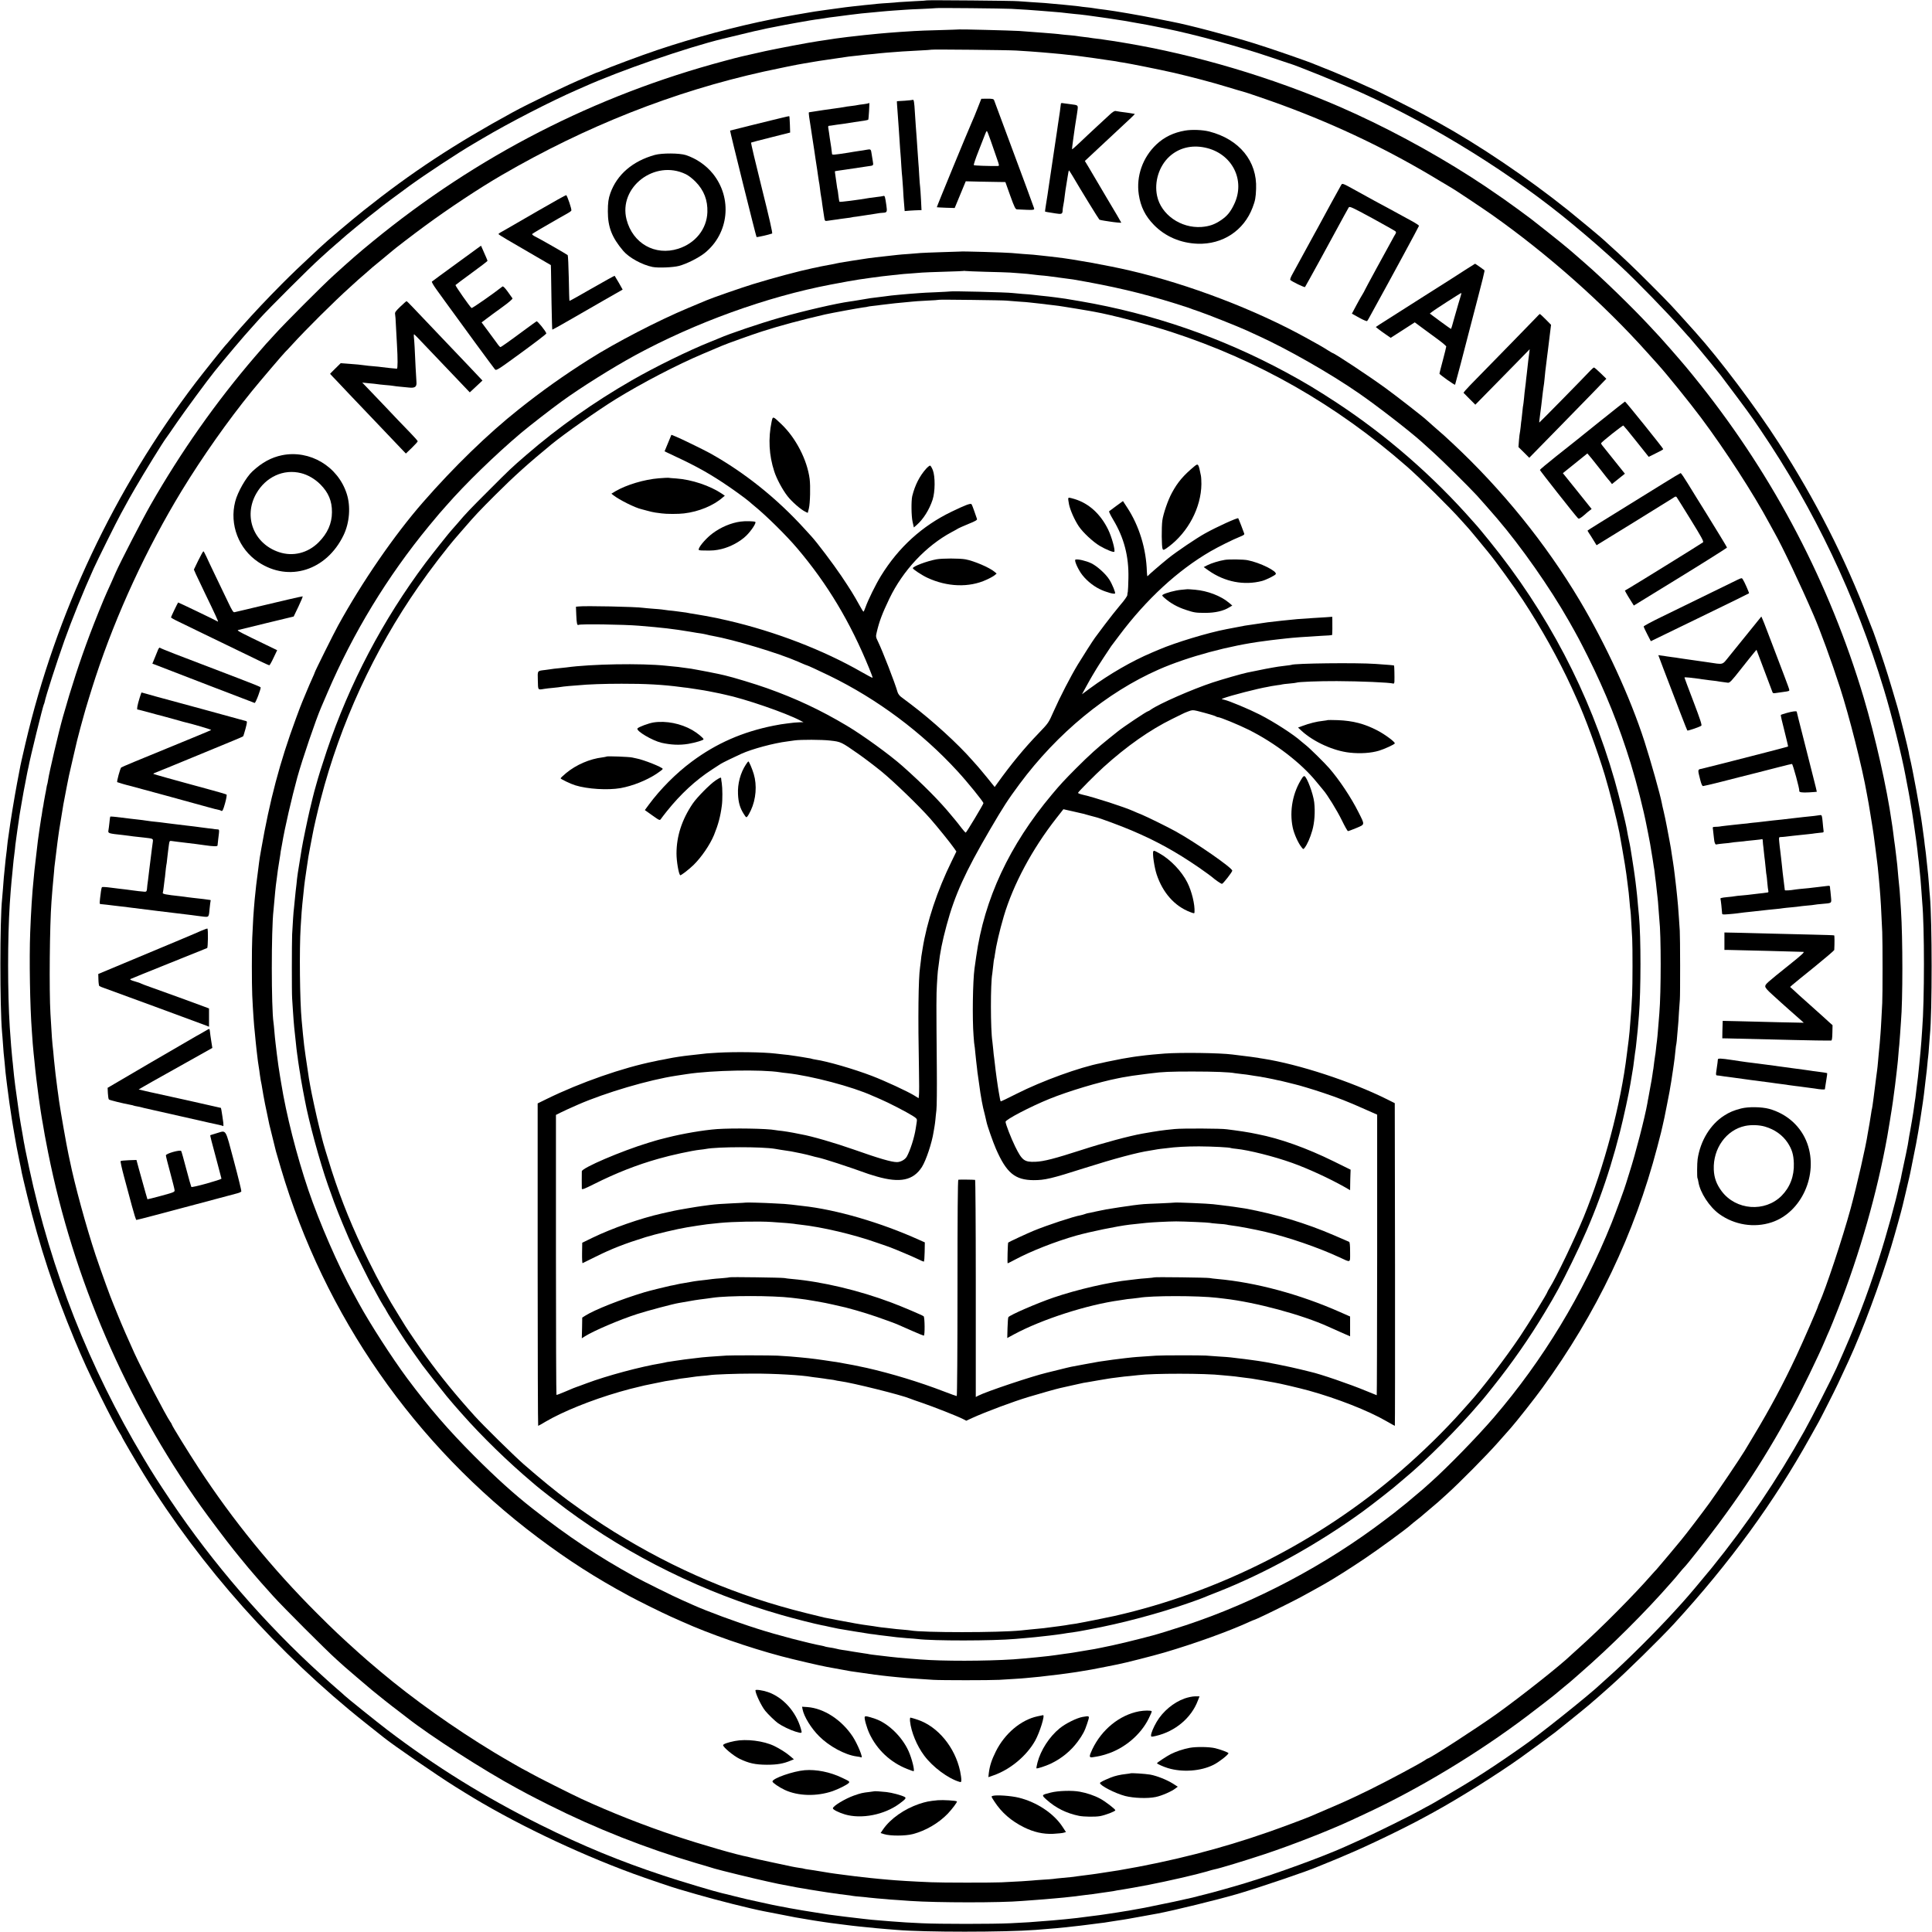 <?xml version="1.0" standalone="no"?>
<!DOCTYPE svg PUBLIC "-//W3C//DTD SVG 20010904//EN"
 "http://www.w3.org/TR/2001/REC-SVG-20010904/DTD/svg10.dtd">
<svg version="1.0" xmlns="http://www.w3.org/2000/svg"
 width="2271pt" height="2271pt" viewBox="0 0 2271 2271"
 preserveAspectRatio="xMidYMid meet">
<g transform="translate(0,2271) scale(0.1,-0.1)"
fill="#000000" stroke="none">
<path d="M10899 22706 c-2 -2 -69 -7 -149 -10 -80 -4 -163 -9 -185 -11 -22 -3
-76 -7 -120 -10 -44 -2 -100 -7 -125 -9 -25 -3 -72 -8 -105 -11 -33 -3 -76 -7
-95 -10 -19 -2 -62 -6 -95 -10 -33 -3 -71 -8 -85 -10 -14 -2 -63 -9 -110 -15
-47 -6 -96 -13 -110 -15 -14 -2 -45 -6 -70 -10 -25 -3 -56 -8 -70 -10 -14 -3
-41 -7 -60 -10 -54 -8 -294 -51 -340 -60 -14 -3 -61 -12 -105 -21 -419 -83
-918 -217 -1355 -364 -179 -60 -562 -203 -647 -241 -23 -11 -45 -19 -48 -19
-3 0 -25 -9 -48 -19 -23 -10 -71 -31 -107 -46 -197 -82 -651 -300 -838 -402
-689 -376 -1195 -709 -1755 -1155 -175 -140 -426 -353 -533 -453 -228 -213
-302 -284 -429 -411 -175 -176 -336 -347 -475 -504 -30 -35 -59 -68 -65 -74
-5 -6 -35 -40 -65 -76 -30 -36 -57 -67 -61 -70 -13 -12 -264 -326 -351 -440
-955 -1256 -1640 -2708 -1999 -4240 -22 -96 -43 -184 -45 -195 -3 -11 -9 -40
-14 -65 -4 -25 -22 -119 -40 -210 -29 -154 -79 -455 -95 -580 -4 -30 -9 -62
-10 -70 -2 -8 -6 -44 -10 -80 -3 -36 -8 -76 -10 -90 -2 -14 -6 -47 -9 -75 -5
-46 -8 -80 -21 -210 -2 -27 -7 -86 -10 -130 -3 -44 -8 -98 -10 -120 -27 -249
-27 -1268 -1 -1565 3 -25 7 -88 11 -140 6 -91 8 -112 20 -225 2 -27 7 -77 10
-110 4 -33 8 -71 10 -85 2 -14 7 -50 10 -80 11 -96 39 -290 55 -390 5 -30 12
-68 14 -85 6 -34 33 -195 42 -240 3 -16 16 -84 30 -150 14 -66 28 -133 30
-150 3 -16 32 -140 65 -275 146 -597 315 -1110 554 -1685 102 -245 165 -382
305 -665 96 -195 208 -407 232 -442 10 -14 18 -29 18 -31 0 -9 165 -291 259
-444 670 -1088 1580 -2110 2606 -2925 110 -87 206 -163 213 -169 108 -88 639
-454 850 -585 35 -21 82 -51 105 -65 552 -343 1294 -701 1980 -953 147 -54
488 -170 536 -182 9 -2 102 -29 206 -60 237 -69 630 -168 795 -200 14 -3 81
-16 150 -29 200 -40 264 -52 380 -70 19 -3 46 -7 60 -10 14 -2 43 -7 65 -10
23 -3 50 -7 60 -9 11 -2 43 -7 70 -10 111 -14 141 -18 165 -21 14 -2 50 -7 80
-10 30 -3 71 -8 90 -10 19 -2 64 -7 100 -10 36 -3 81 -7 100 -10 19 -2 71 -7
115 -10 44 -4 100 -8 125 -10 322 -28 1265 -28 1635 0 168 12 351 29 435 40
19 2 60 7 90 10 30 4 66 8 80 10 23 3 60 8 164 21 22 2 51 6 65 9 14 2 58 9
96 15 39 6 82 13 98 15 15 3 42 7 60 10 17 3 95 17 172 31 77 14 151 28 165
30 181 33 720 165 955 234 263 78 836 273 940 320 11 5 61 25 110 45 50 20 99
40 110 45 11 5 63 27 115 49 237 99 682 313 915 441 28 15 77 42 110 60 289
158 751 447 1025 643 87 62 373 272 400 294 8 7 90 72 181 145 91 73 192 156
224 183 31 28 67 58 79 68 11 10 35 31 51 45 17 15 69 61 115 102 179 158 595
567 750 736 654 714 1172 1425 1600 2195 50 90 95 171 100 179 5 8 56 107 113
220 93 183 126 253 235 490 164 355 374 921 502 1346 44 145 125 437 135 484
2 8 19 80 38 160 19 80 38 159 41 175 4 17 8 39 11 50 19 92 64 316 68 340 3
17 14 82 26 145 11 63 22 135 26 160 3 25 10 70 15 100 16 97 36 256 46 355 3
28 7 61 9 75 2 14 7 57 10 95 3 39 8 81 10 95 2 14 7 68 10 120 4 52 8 111 10
130 28 279 27 1340 0 1640 -3 25 -7 81 -10 125 -3 44 -8 98 -10 120 -6 51 -13
113 -21 195 -3 36 -8 73 -9 82 -2 9 -6 43 -10 75 -3 32 -10 90 -16 128 -5 39
-12 88 -15 110 -20 157 -115 672 -144 785 -5 19 -11 51 -14 70 -6 38 -107 444
-131 525 -95 325 -135 453 -200 645 -42 124 -80 234 -85 245 -5 11 -32 81 -61
155 -269 705 -617 1391 -1048 2060 -272 423 -693 983 -977 1300 -305 340 -288
322 -534 569 -185 186 -335 329 -494 471 -21 19 -44 40 -50 46 -37 35 -304
257 -426 355 -478 382 -1044 764 -1520 1027 -25 13 -67 37 -95 52 -121 67
-225 121 -437 227 -125 62 -229 113 -232 113 -2 0 -42 18 -88 39 -45 22 -148
67 -228 101 -80 34 -154 65 -165 70 -11 5 -56 23 -100 40 -44 17 -93 37 -110
44 -66 30 -522 188 -710 246 -295 92 -788 221 -965 254 -14 2 -104 20 -200 40
-167 34 -479 88 -585 101 -68 8 -115 15 -145 20 -14 3 -50 7 -80 10 -30 3 -66
7 -80 10 -14 2 -54 7 -90 10 -36 3 -81 8 -100 10 -19 2 -69 7 -110 10 -41 4
-91 8 -110 10 -19 2 -88 6 -153 10 -65 4 -135 9 -155 11 -41 6 -1068 14 -1073
10z m991 -100 c130 -7 266 -16 320 -21 25 -2 81 -6 125 -10 105 -8 171 -14
220 -21 22 -3 60 -7 85 -9 48 -3 212 -24 315 -40 17 -3 48 -7 70 -10 49 -7
161 -24 195 -30 14 -3 77 -14 140 -25 117 -20 146 -26 190 -35 14 -3 36 -7 50
-10 14 -3 36 -7 50 -10 14 -3 34 -7 45 -9 351 -71 893 -219 1255 -343 102 -35
192 -65 200 -67 82 -22 598 -231 860 -349 856 -386 1786 -966 2492 -1556 202
-168 362 -308 552 -484 189 -176 549 -546 726 -747 41 -47 78 -87 81 -90 8 -7
215 -255 259 -310 19 -24 46 -58 61 -75 14 -16 34 -42 45 -56 326 -434 338
-450 466 -639 635 -936 1122 -1960 1453 -3055 91 -298 210 -778 252 -1005 2
-14 10 -56 18 -95 8 -38 17 -86 20 -105 3 -19 11 -62 17 -95 6 -33 12 -69 13
-80 2 -11 6 -33 9 -50 5 -30 44 -294 51 -350 13 -101 16 -125 20 -170 3 -27 7
-63 10 -80 2 -16 6 -61 10 -100 3 -38 8 -83 10 -100 2 -16 6 -75 10 -130 4
-55 8 -118 10 -140 27 -286 27 -1154 0 -1490 -2 -33 -7 -98 -10 -145 -3 -47
-8 -101 -10 -120 -2 -19 -9 -89 -15 -156 -6 -66 -13 -132 -15 -145 -2 -13 -9
-67 -15 -119 -6 -52 -13 -108 -15 -125 -3 -16 -7 -46 -10 -65 -8 -64 -18 -129
-31 -205 -2 -16 -12 -68 -20 -115 -9 -47 -18 -98 -20 -115 -2 -16 -6 -41 -9
-55 -7 -33 -14 -68 -21 -105 -3 -16 -17 -82 -31 -145 -14 -63 -26 -125 -28
-137 -2 -11 -6 -30 -9 -41 -4 -11 -9 -29 -11 -39 -37 -183 -151 -595 -239
-868 -149 -463 -270 -775 -498 -1285 -56 -125 -287 -577 -377 -739 -322 -576
-677 -1101 -1090 -1611 -112 -137 -282 -339 -347 -410 -13 -14 -54 -59 -91
-100 -217 -239 -570 -590 -773 -770 -40 -36 -78 -70 -84 -76 -136 -131 -765
-633 -942 -752 -10 -7 -55 -38 -99 -69 -121 -85 -325 -221 -465 -308 -117 -74
-527 -315 -534 -315 -2 0 -41 -21 -87 -47 -134 -74 -520 -265 -694 -343 -88
-39 -178 -80 -200 -90 -258 -116 -800 -314 -1166 -425 -129 -40 -413 -119
-462 -130 -9 -2 -45 -11 -80 -20 -34 -9 -69 -18 -77 -20 -8 -2 -107 -24 -220
-49 -113 -24 -268 -56 -345 -71 -77 -14 -150 -27 -161 -29 -12 -3 -39 -7 -60
-10 -22 -4 -68 -11 -104 -17 -36 -6 -81 -12 -100 -15 -19 -2 -46 -6 -60 -9
-23 -4 -55 -8 -152 -20 -21 -3 -56 -7 -78 -10 -22 -3 -57 -7 -77 -10 -56 -7
-230 -24 -293 -29 -252 -21 -320 -25 -490 -33 -212 -10 -837 -10 -1045 0 -168
8 -205 10 -360 22 -44 4 -105 8 -135 11 -30 2 -73 6 -95 8 -22 3 -67 8 -100
11 -70 7 -369 44 -405 50 -14 2 -99 16 -190 30 -91 14 -172 28 -180 30 -8 2
-32 6 -52 9 -21 3 -57 10 -80 15 -24 5 -60 12 -81 15 -21 3 -111 22 -200 42
-89 20 -169 37 -177 39 -8 2 -71 17 -140 34 -69 18 -135 34 -147 36 -81 18
-483 138 -695 208 -521 173 -950 350 -1448 598 -654 326 -1233 685 -1800 1117
-118 90 -489 388 -500 402 -3 4 -41 37 -85 75 -44 38 -85 74 -91 80 -6 5 -51
46 -99 90 -658 596 -1274 1309 -1768 2045 -153 229 -203 306 -319 500 -638
1064 -1089 2208 -1346 3415 -22 105 -43 204 -46 220 -3 17 -7 39 -9 50 -3 11
-8 40 -12 65 -4 25 -9 54 -11 65 -7 35 -33 188 -38 225 -42 291 -59 423 -71
555 -2 28 -7 70 -10 95 -8 78 -20 221 -30 375 -26 408 -26 1046 0 1450 7 102
16 225 21 270 2 28 6 68 9 90 2 22 6 69 10 105 3 36 8 76 10 90 2 14 7 54 11
90 3 36 7 72 9 80 2 9 6 43 10 75 4 33 9 69 11 79 2 11 8 54 14 95 6 42 12 87
15 101 2 14 14 79 25 145 11 66 27 152 35 190 8 39 17 86 20 105 3 19 8 42 10
50 2 8 6 26 9 40 18 104 171 723 182 742 3 5 7 16 9 27 13 68 140 462 232 721
90 252 217 565 343 845 45 100 269 552 320 644 101 185 113 207 168 301 111
191 324 537 364 590 11 14 67 95 125 180 89 130 364 504 445 604 120 150 357
430 433 512 5 6 48 53 94 105 107 119 597 608 716 714 49 44 96 87 105 95 9 8
45 40 80 70 36 30 67 58 70 61 12 14 326 273 378 311 31 24 59 45 62 49 7 8
229 174 359 268 185 134 563 383 739 486 9 6 60 35 112 66 317 188 812 442
1115 574 17 7 53 23 80 35 421 189 1207 461 1635 565 196 48 350 85 370 89 14
2 48 10 75 16 28 6 59 14 70 16 32 7 178 35 205 40 14 2 72 13 130 24 126 23
233 41 280 46 19 2 46 6 60 9 32 6 72 12 135 19 28 4 100 13 160 21 111 14
172 21 280 30 33 3 80 7 105 10 25 3 86 7 135 11 50 3 108 7 130 9 22 2 112 7
200 10 88 4 161 8 163 9 4 5 796 -3 892 -8z"/>
<path d="M11277 22364 c-1 -1 -105 -4 -232 -8 -126 -3 -261 -8 -300 -11 -38
-2 -110 -7 -160 -10 -49 -3 -115 -8 -145 -11 -30 -2 -82 -7 -115 -10 -53 -4
-265 -27 -365 -39 -97 -12 -180 -23 -250 -35 -30 -5 -75 -12 -100 -15 -91 -13
-479 -86 -615 -116 -265 -59 -301 -67 -475 -114 -1527 -407 -2913 -1118 -4140
-2124 -163 -133 -260 -218 -455 -395 -135 -122 -578 -566 -695 -696 -52 -58
-98 -107 -101 -110 -3 -3 -62 -71 -131 -151 -458 -533 -870 -1118 -1228 -1744
-97 -170 -357 -675 -410 -795 -34 -78 -78 -177 -105 -235 -34 -73 -146 -351
-200 -495 -116 -308 -218 -621 -315 -965 -52 -184 -160 -647 -175 -745 -4 -24
-8 -47 -10 -50 -2 -3 -6 -22 -9 -42 -3 -21 -10 -57 -15 -80 -5 -24 -12 -63
-16 -88 -3 -25 -8 -52 -10 -60 -2 -8 -7 -35 -10 -60 -3 -25 -8 -52 -10 -60 -2
-8 -6 -35 -9 -60 -3 -25 -8 -54 -10 -65 -3 -19 -9 -60 -21 -150 -8 -63 -35
-295 -40 -345 -2 -25 -7 -67 -9 -95 -18 -170 -32 -398 -41 -635 -12 -309 -3
-870 20 -1170 2 -30 7 -93 10 -140 4 -47 8 -96 10 -110 2 -14 6 -56 10 -95 8
-94 36 -328 50 -425 8 -56 17 -117 21 -145 3 -16 7 -43 9 -58 2 -16 6 -40 9
-55 3 -15 8 -43 11 -62 12 -77 28 -163 60 -325 297 -1488 916 -2923 1799
-4165 80 -113 313 -423 382 -507 30 -38 60 -75 67 -83 25 -31 102 -125 112
-136 5 -6 33 -37 60 -70 46 -54 123 -142 135 -154 3 -3 45 -50 94 -105 109
-121 616 -629 740 -740 49 -44 94 -85 100 -90 10 -10 267 -229 321 -274 61
-51 231 -186 305 -241 46 -36 91 -70 100 -77 275 -217 908 -624 1295 -833 44
-23 103 -55 130 -70 28 -15 140 -73 250 -128 552 -277 1142 -509 1730 -683 94
-27 190 -56 215 -64 63 -19 471 -119 615 -150 146 -32 145 -32 186 -39 19 -3
66 -12 104 -20 39 -8 88 -17 110 -20 23 -4 50 -8 62 -10 20 -4 34 -7 163 -27
36 -5 76 -12 90 -14 14 -2 45 -6 70 -10 25 -3 56 -8 70 -10 14 -2 50 -7 80
-10 30 -3 62 -8 70 -10 8 -2 51 -7 94 -10 43 -4 86 -8 95 -10 9 -1 54 -6 101
-10 47 -3 96 -8 110 -9 14 -2 72 -7 130 -10 58 -4 128 -9 155 -11 310 -21
1055 -22 1310 0 22 2 83 6 135 10 52 4 111 8 130 10 19 2 71 6 115 10 44 4 94
8 110 10 17 2 58 7 92 10 34 3 71 8 82 10 11 2 46 6 78 10 32 3 69 8 83 10 14
2 45 7 70 10 25 3 56 8 70 10 14 2 45 7 70 10 25 3 52 8 60 10 8 2 35 7 60 10
38 5 242 42 330 59 222 43 562 121 684 157 38 12 78 23 90 25 60 11 365 104
591 179 322 107 762 279 1020 399 39 18 113 53 165 77 627 291 1314 705 1895
1143 119 89 345 265 355 276 3 3 43 37 90 75 47 38 87 72 90 75 3 3 43 38 90
79 366 318 774 725 1076 1071 21 25 41 47 44 50 3 3 25 30 50 60 25 30 50 60
56 65 28 25 275 339 406 515 234 316 413 582 595 885 106 177 145 247 268 470
107 196 312 618 389 802 14 35 37 86 50 115 13 29 60 145 104 258 252 642 458
1364 576 2020 14 81 26 150 31 185 3 22 8 54 11 70 3 17 7 41 9 55 2 14 9 59
15 100 16 111 38 287 45 355 3 33 8 74 10 90 2 17 7 66 10 110 3 44 8 94 10
110 2 17 6 75 10 130 4 55 8 120 10 145 22 256 22 975 0 1315 -2 28 -6 95 -10
150 -3 55 -8 111 -10 125 -2 14 -6 59 -10 100 -12 143 -15 175 -26 260 -12
104 -18 146 -24 185 -3 17 -7 53 -10 80 -3 28 -8 61 -10 75 -3 14 -7 43 -10
65 -54 386 -192 997 -328 1455 -401 1342 -1050 2585 -1924 3684 -143 179 -181
224 -353 421 -95 109 -135 152 -254 279 -199 213 -538 542 -731 710 -49 43
-103 90 -120 105 -98 87 -230 194 -530 429 -42 33 -255 188 -320 233 -193 134
-248 171 -382 257 -485 311 -1033 604 -1548 828 -800 346 -1687 610 -2525 750
-52 8 -106 17 -120 20 -14 2 -45 7 -70 10 -25 3 -52 7 -60 9 -8 2 -42 7 -75
10 -33 4 -67 8 -75 10 -8 2 -42 7 -75 10 -33 4 -67 8 -75 10 -8 2 -51 7 -95
11 -44 3 -87 8 -96 9 -9 2 -52 6 -95 10 -43 3 -99 8 -124 10 -55 5 -205 16
-280 21 -105 6 -699 21 -703 18z m668 -248 c44 -3 121 -8 170 -11 50 -4 108
-8 130 -10 22 -2 74 -7 115 -10 41 -3 91 -8 110 -10 19 -2 60 -7 90 -10 30 -3
72 -8 93 -10 20 -3 54 -7 75 -10 40 -5 241 -33 282 -40 14 -2 45 -7 70 -10 25
-3 52 -8 60 -10 8 -2 35 -7 60 -10 74 -11 434 -83 600 -121 209 -49 454 -113
635 -169 83 -25 159 -48 170 -50 33 -7 329 -109 475 -163 660 -244 1262 -534
1854 -894 71 -43 130 -78 131 -78 6 0 375 -246 470 -313 659 -465 1315 -1047
1829 -1622 54 -60 111 -123 126 -140 107 -119 364 -437 505 -625 284 -380 617
-894 805 -1245 18 -33 43 -79 56 -102 93 -162 311 -623 464 -978 81 -188 205
-528 308 -845 109 -337 263 -943 317 -1255 2 -11 12 -63 21 -115 9 -52 18
-104 19 -115 8 -52 17 -105 25 -155 5 -30 12 -75 15 -100 3 -25 12 -97 21
-160 8 -63 17 -131 19 -150 5 -34 8 -68 20 -192 3 -32 7 -84 10 -115 10 -110
20 -281 30 -518 5 -108 5 -757 0 -835 -2 -30 -6 -116 -10 -190 -4 -74 -8 -148
-10 -165 -1 -16 -5 -68 -9 -115 -4 -47 -9 -102 -12 -124 -2 -21 -6 -66 -9
-100 -3 -33 -7 -77 -10 -96 -2 -19 -7 -53 -10 -75 -26 -209 -46 -363 -50 -375
-3 -8 -7 -33 -10 -55 -3 -22 -12 -78 -20 -125 -9 -47 -18 -97 -20 -112 -21
-146 -126 -606 -201 -883 -95 -349 -294 -947 -369 -1112 -8 -17 -15 -34 -15
-37 0 -13 -175 -415 -253 -581 -156 -333 -309 -619 -499 -935 -54 -91 -104
-174 -111 -185 -51 -85 -324 -490 -412 -611 -97 -133 -277 -369 -332 -435 -11
-13 -80 -96 -153 -184 -74 -88 -137 -162 -140 -165 -4 -3 -28 -30 -55 -60
-207 -237 -597 -630 -849 -855 -43 -38 -86 -77 -95 -86 -122 -119 -586 -486
-873 -692 -230 -165 -790 -527 -814 -527 -3 0 -18 -8 -32 -19 -60 -41 -421
-234 -637 -341 -229 -112 -312 -150 -510 -234 -88 -38 -178 -76 -200 -86 -60
-26 -343 -132 -490 -183 -571 -200 -1143 -346 -1765 -452 -14 -2 -72 -11 -130
-20 -58 -9 -116 -18 -130 -20 -28 -4 -69 -10 -190 -25 -47 -6 -98 -12 -115
-15 -16 -2 -64 -7 -105 -10 -41 -4 -86 -8 -100 -11 -13 -2 -67 -6 -120 -9 -52
-3 -111 -8 -130 -10 -31 -4 -171 -12 -360 -21 -110 -5 -708 -5 -825 1 -220 9
-410 21 -505 30 -25 2 -74 7 -110 10 -36 3 -81 8 -100 10 -19 2 -60 7 -90 10
-73 8 -121 14 -205 25 -38 5 -90 12 -115 15 -25 3 -97 14 -160 25 -63 11 -135
22 -159 25 -23 3 -46 7 -50 9 -3 2 -28 7 -56 10 -27 4 -68 11 -90 16 -22 5
-128 28 -235 50 -107 23 -208 45 -225 50 -16 5 -41 11 -55 14 -117 20 -543
143 -850 245 -372 124 -772 282 -1105 436 -125 58 -544 269 -603 304 -29 17
-55 31 -57 31 -6 0 -263 148 -370 213 -472 286 -949 626 -1330 946 -164 139
-159 134 -253 218 -215 193 -300 273 -496 469 -525 524 -989 1094 -1389 1705
-125 191 -317 502 -317 514 0 4 -8 19 -19 33 -51 73 -325 597 -422 808 -64
140 -148 332 -189 434 -23 58 -48 119 -55 135 -34 78 -144 382 -211 581 -112
338 -246 828 -304 1114 -5 25 -12 56 -15 70 -24 111 -93 505 -111 630 -2 19
-7 53 -10 75 -3 22 -7 51 -9 65 -12 83 -33 265 -41 350 -2 25 -6 65 -8 90 -14
121 -17 170 -33 445 -16 271 -9 1040 12 1315 9 123 16 202 20 242 2 24 7 73
10 109 2 37 7 82 10 100 5 37 21 165 30 244 4 28 8 61 10 74 2 13 7 45 10 70
6 38 29 182 50 306 3 17 12 66 21 110 9 44 18 91 20 105 12 67 30 151 71 325
24 105 46 199 49 210 2 11 20 79 39 150 20 72 38 137 40 145 16 62 93 314 138
450 245 745 601 1514 1012 2190 243 398 545 827 824 1170 93 115 378 449 396
465 7 6 43 44 80 85 159 175 496 510 680 675 48 44 93 85 99 90 6 6 42 37 81
70 38 33 76 66 83 73 8 7 62 51 120 99 59 48 109 90 112 93 9 11 261 204 380
291 282 208 649 451 910 602 988 574 2015 980 3080 1216 146 32 413 87 470 95
33 6 51 8 130 22 19 3 44 8 55 9 17 3 228 34 340 50 17 2 57 7 90 10 33 4 76
8 95 11 19 2 64 6 100 9 36 3 79 8 95 10 27 3 73 7 250 20 28 2 115 7 195 11
80 4 147 8 149 10 6 5 906 -4 996 -10z"/>
<path d="M11491 21437 c-24 -62 -54 -134 -67 -162 -49 -110 -415 -998 -412
-1001 2 -1 50 -4 107 -6 l103 -3 65 157 65 157 162 -4 c88 -2 193 -4 232 -4
l72 -1 57 -160 c49 -136 61 -160 79 -161 200 -10 208 -10 201 14 -4 12 -44
123 -90 247 -91 247 -369 995 -380 1023 -6 14 -20 17 -79 17 l-71 -1 -44 -112z
m154 -379 c21 -62 53 -155 71 -205 32 -92 33 -93 11 -94 -105 -2 -274 4 -280
10 -4 4 20 77 54 162 34 85 68 173 77 197 8 23 18 42 22 42 4 0 24 -51 45
-112z"/>
<path d="M10729 21536 c-2 -2 -44 -6 -94 -10 -49 -3 -91 -5 -92 -6 -1 0 0 -21
2 -47 2 -27 7 -88 10 -138 3 -49 8 -112 10 -140 2 -27 7 -95 10 -150 3 -55 8
-118 10 -140 2 -22 7 -89 10 -149 4 -60 8 -116 10 -125 1 -9 6 -70 10 -136 3
-66 8 -136 10 -155 2 -19 5 -52 6 -73 l3 -38 60 5 c34 2 78 5 100 5 l38 1 -6
123 c-4 68 -8 134 -10 147 -3 14 -7 77 -11 140 -3 63 -8 131 -10 150 -2 19 -6
78 -9 130 -8 116 -16 241 -21 295 -2 22 -7 96 -11 165 -6 115 -13 157 -25 146z"/>
<path d="M10209 21496 c-2 -2 -29 -7 -59 -11 -30 -3 -62 -8 -70 -10 -8 -2 -37
-7 -65 -10 -44 -5 -68 -8 -139 -21 -11 -2 -56 -8 -100 -14 -45 -6 -92 -13
-106 -15 -14 -2 -54 -9 -90 -14 -36 -6 -68 -11 -71 -11 -3 0 -2 -24 2 -52 5
-29 12 -73 15 -98 3 -25 8 -54 10 -65 2 -10 6 -37 9 -60 4 -22 8 -51 10 -65
10 -60 24 -159 30 -200 8 -55 14 -97 20 -130 2 -14 7 -45 10 -70 3 -25 8 -58
11 -74 4 -16 7 -40 9 -55 6 -53 16 -126 20 -141 2 -8 7 -39 10 -69 4 -30 9
-63 11 -75 2 -12 7 -41 10 -66 8 -58 10 -61 42 -55 15 2 50 7 77 11 28 3 58 8
69 10 10 2 44 6 75 10 31 3 58 8 61 9 3 2 30 6 60 9 30 4 78 11 105 16 28 5
75 12 105 16 30 4 58 9 63 10 4 1 19 2 35 3 49 2 52 10 41 86 -16 110 -18 117
-37 111 -9 -3 -42 -8 -72 -11 -30 -3 -68 -9 -85 -11 -136 -24 -351 -51 -357
-46 -3 4 -9 36 -13 72 -4 36 -8 67 -10 70 -2 3 -6 30 -10 60 -4 30 -11 77 -15
105 -4 27 -7 51 -6 52 0 1 21 4 46 8 25 3 56 8 70 10 61 10 239 36 275 41 64
8 63 8 55 56 -4 24 -11 62 -14 86 -8 59 -10 61 -58 52 -24 -5 -63 -11 -88 -14
-25 -3 -54 -8 -65 -10 -11 -2 -40 -7 -65 -11 -175 -27 -190 -28 -190 -13 0 14
-17 134 -26 183 -3 17 -7 46 -9 65 -3 19 -7 45 -9 58 -3 13 0 22 7 23 7 0 19
2 27 3 8 2 38 6 65 10 28 3 61 8 75 10 47 8 105 17 135 21 99 13 156 23 161
28 5 5 16 197 12 197 -3 0 -7 -2 -9 -4z"/>
<path d="M12470 21488 c0 -12 -20 -156 -35 -248 -2 -14 -7 -45 -10 -70 -3 -25
-10 -70 -15 -100 -5 -30 -12 -75 -15 -100 -4 -25 -19 -130 -35 -235 -16 -104
-32 -210 -35 -235 -8 -58 -14 -97 -30 -195 -7 -44 -12 -81 -11 -82 2 -2 30 -7
126 -22 68 -11 79 -7 81 34 0 11 2 29 4 40 13 68 15 85 20 130 3 28 8 61 10
75 3 14 7 39 9 55 3 17 10 61 16 100 6 38 12 71 14 72 2 2 21 -27 43 -64 98
-168 308 -509 316 -515 6 -3 33 -9 61 -13 28 -4 58 -8 66 -10 48 -8 130 -16
130 -12 0 3 -77 135 -172 293 -94 159 -190 321 -213 361 l-43 71 106 99 c58
54 119 111 136 127 67 62 254 237 300 280 26 25 47 46 45 47 -23 5 -91 15
-169 25 -19 3 -44 7 -55 9 -14 3 -36 -10 -70 -42 -28 -25 -99 -91 -159 -147
-60 -55 -148 -138 -195 -183 -47 -45 -88 -80 -89 -78 -2 2 4 54 13 117 9 62
18 127 20 143 2 17 8 57 14 90 6 33 13 83 17 112 7 58 7 57 -81 68 -27 3 -65
8 -82 11 -25 5 -33 3 -33 -8z"/>
<path d="M9180 21323 c-52 -13 -104 -26 -115 -28 -49 -11 -480 -119 -483 -120
-4 -3 305 -1245 311 -1251 4 -5 140 26 183 41 8 2 -32 178 -121 534 -73 292
-130 533 -126 535 3 2 108 30 233 61 l226 57 -3 95 c-2 52 -5 96 -7 97 -1 2
-46 -8 -98 -21z"/>
<path d="M13930 21175 c-135 -23 -246 -77 -337 -163 -161 -152 -239 -373 -207
-588 22 -145 76 -254 179 -359 132 -135 313 -213 513 -220 294 -10 544 155
646 426 31 82 37 115 41 219 14 325 -197 583 -550 674 -79 20 -204 25 -285 11z
m235 -200 c319 -67 480 -385 340 -670 -43 -89 -82 -136 -154 -184 -73 -50
-138 -72 -228 -79 -244 -17 -476 146 -522 366 -35 165 23 349 144 461 111 102
260 140 420 106z"/>
<path d="M7698 20889 c-261 -72 -446 -231 -524 -451 -22 -62 -29 -112 -29
-213 0 -185 48 -307 181 -464 68 -80 221 -164 344 -189 64 -13 242 -6 310 12
92 24 234 96 305 153 284 230 326 643 95 931 -81 100 -194 178 -318 219 -74
24 -281 25 -364 2z m362 -226 c32 -15 81 -53 115 -88 100 -101 145 -219 140
-360 -7 -197 -141 -365 -343 -429 -272 -86 -534 62 -607 343 -98 380 331 710
695 534z"/>
<path d="M15766 20537 c-12 -19 -205 -372 -280 -512 -15 -27 -31 -57 -36 -65
-9 -15 -222 -405 -267 -489 -13 -25 -20 -48 -16 -52 25 -22 166 -90 173 -83 7
8 317 573 460 839 24 44 48 88 54 97 11 15 40 1 275 -126 144 -79 268 -149
274 -155 8 -8 9 -16 1 -29 -6 -9 -27 -46 -46 -82 -20 -36 -99 -181 -177 -323
-77 -142 -141 -260 -141 -263 0 -2 -10 -21 -23 -42 -13 -20 -47 -80 -75 -133
l-51 -96 85 -47 c47 -27 90 -44 94 -40 5 5 20 30 34 57 14 26 38 68 52 95 177
320 524 961 524 968 0 5 -39 31 -87 57 -49 26 -117 63 -152 83 -71 39 -181 99
-281 152 -36 19 -136 75 -223 123 -156 86 -158 87 -171 66z"/>
<path d="M6335 20238 c-170 -99 -332 -192 -360 -208 -104 -58 -115 -65 -115
-72 0 -3 46 -33 103 -66 135 -78 399 -232 462 -269 l50 -29 2 -70 c1 -38 4
-208 6 -377 3 -170 7 -310 9 -312 2 -1 91 48 198 110 107 62 293 168 412 237
l217 124 -45 80 c-25 43 -47 80 -49 82 -2 2 -121 -64 -266 -147 -144 -83 -264
-150 -265 -148 -2 2 -6 122 -8 267 -3 145 -9 267 -13 271 -10 10 -334 196
-387 221 -21 11 -35 23 -30 28 5 5 50 32 99 61 181 105 281 162 319 183 21 11
40 26 42 31 6 15 -49 178 -61 181 -6 1 -149 -79 -320 -178z"/>
<path d="M5370 19615 c-157 -114 -289 -211 -293 -215 -5 -4 20 -47 55 -95 35
-48 81 -112 104 -144 181 -251 569 -779 582 -793 16 -17 34 -5 312 198 162
118 294 219 292 225 -7 28 -105 148 -115 142 -7 -4 -63 -44 -125 -90 -205
-152 -292 -213 -300 -213 -5 0 -24 21 -42 48 -19 26 -66 91 -106 144 l-73 98
57 43 c31 24 114 85 185 136 79 57 125 97 121 104 -4 7 -29 42 -57 80 -33 45
-53 65 -61 59 -106 -84 -356 -258 -363 -253 -19 13 -193 262 -189 270 3 4 89
68 190 142 102 74 185 138 186 142 0 7 -10 30 -63 150 l-13 29 -284 -207z"/>
<path d="M11287 19753 c-1 0 -99 -4 -217 -7 -118 -4 -231 -8 -250 -10 -19 -2
-80 -7 -135 -11 -55 -4 -116 -8 -135 -11 -97 -11 -138 -16 -170 -19 -19 -3
-60 -7 -90 -10 -55 -6 -82 -10 -275 -40 -152 -24 -155 -25 -235 -42 -41 -8
-86 -17 -100 -19 -21 -4 -43 -8 -95 -20 -5 -1 -21 -4 -35 -7 -146 -30 -465
-115 -699 -187 -137 -42 -490 -165 -546 -190 -11 -5 -108 -45 -215 -90 -356
-149 -856 -408 -1165 -604 -294 -186 -554 -370 -830 -590 -359 -285 -760 -674
-1124 -1091 -336 -385 -715 -935 -998 -1450 -49 -89 -273 -539 -273 -549 0 -3
-14 -36 -31 -73 -17 -38 -47 -106 -66 -153 -19 -47 -41 -98 -48 -115 -8 -16
-43 -109 -78 -205 -188 -509 -307 -961 -407 -1535 -17 -97 -17 -94 -25 -155
-3 -30 -8 -66 -10 -80 -15 -103 -33 -261 -41 -350 -2 -30 -6 -78 -9 -106 -5
-48 -10 -138 -20 -349 -6 -122 -6 -544 0 -675 8 -176 21 -363 30 -435 2 -22 7
-69 10 -105 3 -36 8 -78 10 -95 2 -16 6 -55 10 -85 3 -30 10 -80 15 -110 5
-30 12 -77 15 -105 4 -27 8 -57 10 -65 2 -8 7 -31 10 -50 15 -91 27 -161 41
-230 9 -41 17 -84 20 -95 7 -35 24 -119 29 -140 3 -15 53 -216 69 -280 2 -5 6
-23 10 -40 5 -16 30 -104 57 -195 513 -1735 1571 -3255 3024 -4345 356 -267
674 -471 1070 -685 98 -54 404 -205 495 -245 47 -21 108 -48 135 -60 313 -141
773 -301 1160 -404 138 -37 453 -110 535 -125 19 -3 46 -8 60 -11 14 -3 63
-12 110 -20 47 -8 96 -17 110 -20 29 -5 227 -33 280 -40 85 -11 118 -14 170
-20 30 -3 75 -7 100 -10 67 -7 154 -14 255 -20 50 -3 124 -8 165 -11 93 -6
666 -6 775 0 44 3 125 8 180 11 55 3 116 8 135 10 19 2 67 7 105 10 39 3 81 8
95 10 14 2 52 6 85 10 33 3 71 8 85 10 54 8 107 15 150 20 25 3 56 8 70 10 14
3 39 7 55 9 33 6 72 12 125 21 19 3 91 17 160 31 69 14 136 28 150 30 79 15
418 101 550 140 356 105 756 249 997 360 30 13 55 24 58 24 8 0 171 77 345
164 182 91 228 116 380 201 41 24 91 51 110 62 96 54 294 179 460 291 165 111
493 350 545 399 11 10 40 34 65 53 25 19 47 37 50 40 3 3 48 41 100 85 52 44
100 84 106 90 6 5 53 48 105 95 146 132 461 450 598 605 68 77 137 155 153
173 65 74 281 347 368 468 636 875 1083 1810 1350 2828 23 87 43 165 45 174 2
10 10 46 19 82 8 36 17 76 20 90 3 14 16 81 30 150 14 69 28 141 31 160 3 19
7 46 10 60 3 14 7 40 10 58 3 17 7 44 9 60 3 15 8 47 11 72 3 25 8 56 10 70 6
38 14 104 20 168 3 31 7 64 10 72 2 8 7 53 10 100 4 47 8 98 10 114 2 15 7 83
10 150 4 66 9 137 11 156 5 48 4 742 -1 810 -2 30 -7 98 -10 150 -8 120 -13
180 -21 255 -4 33 -8 76 -10 95 -2 19 -5 51 -8 70 -2 19 -7 58 -10 85 -6 52
-14 112 -21 155 -3 14 -9 57 -15 95 -5 39 -12 81 -15 95 -3 14 -8 39 -10 55
-3 17 -10 55 -16 85 -6 30 -12 66 -15 80 -2 14 -7 36 -10 50 -3 14 -8 36 -10
50 -3 14 -12 54 -20 90 -9 36 -18 76 -20 90 -19 101 -129 491 -204 725 -167
518 -455 1143 -763 1660 -398 667 -913 1303 -1494 1845 -83 78 -100 93 -223
200 -41 36 -77 68 -80 71 -17 20 -355 284 -485 378 -198 144 -602 411 -621
411 -2 0 -27 15 -56 33 -29 19 -75 46 -103 62 -27 15 -89 49 -137 76 -600 334
-1393 638 -2088 799 -258 60 -656 132 -855 155 -27 3 -66 7 -85 10 -19 2 -64
7 -100 11 -36 3 -78 8 -95 10 -16 1 -73 6 -125 9 -52 4 -111 9 -130 11 -62 6
-599 22 -603 17z m303 -238 c129 -3 258 -7 285 -9 28 -2 88 -7 135 -10 47 -3
95 -8 106 -10 12 -2 54 -7 95 -11 41 -3 87 -8 104 -10 16 -3 84 -11 150 -20
66 -8 134 -18 150 -20 466 -80 803 -159 1195 -281 80 -25 154 -49 165 -53 11
-5 63 -24 115 -41 116 -40 460 -177 561 -223 41 -19 97 -45 124 -57 345 -155
863 -450 1200 -684 220 -152 597 -445 735 -569 20 -18 80 -72 135 -122 98 -87
425 -411 516 -510 40 -44 174 -196 233 -265 286 -334 624 -816 848 -1210 107
-189 127 -227 224 -420 210 -422 366 -811 503 -1255 71 -231 151 -546 187
-735 3 -14 11 -56 19 -95 14 -68 29 -152 40 -225 3 -19 8 -46 10 -60 3 -14 7
-43 10 -65 3 -22 7 -50 10 -63 2 -13 7 -50 10 -83 4 -33 8 -68 10 -77 1 -9 6
-51 10 -92 4 -41 9 -82 10 -90 2 -8 6 -62 10 -119 4 -58 9 -116 10 -130 21
-176 21 -856 0 -1102 -2 -24 -6 -80 -10 -124 -12 -145 -13 -160 -18 -200 -3
-22 -9 -67 -12 -100 -3 -33 -8 -67 -10 -75 -2 -8 -6 -40 -10 -71 -3 -31 -8
-67 -10 -80 -3 -13 -7 -42 -10 -64 -3 -22 -7 -51 -10 -65 -3 -14 -12 -63 -20
-110 -8 -47 -17 -96 -20 -110 -3 -14 -8 -38 -10 -55 -30 -170 -140 -597 -212
-820 -19 -60 -37 -117 -39 -125 -7 -32 -124 -351 -172 -470 -336 -835 -806
-1610 -1381 -2280 -193 -225 -548 -589 -740 -760 -46 -41 -89 -80 -95 -85 -6
-6 -51 -44 -101 -85 -49 -41 -92 -77 -95 -80 -3 -3 -25 -21 -50 -40 -25 -19
-47 -37 -50 -40 -3 -4 -70 -56 -150 -116 -701 -533 -1524 -968 -2345 -1239
-140 -46 -320 -102 -385 -119 -30 -8 -89 -23 -130 -34 -74 -20 -266 -66 -345
-83 -93 -20 -184 -38 -210 -43 -11 -2 -65 -11 -120 -20 -55 -10 -111 -19 -125
-21 -14 -3 -61 -9 -105 -15 -44 -6 -91 -13 -105 -15 -63 -11 -357 -40 -500
-50 -329 -21 -828 -22 -1095 -1 -33 3 -96 8 -140 11 -44 3 -96 8 -115 10 -19
2 -62 7 -95 10 -33 4 -71 8 -85 10 -14 2 -52 7 -85 10 -33 4 -67 8 -75 10 -8
2 -35 7 -60 10 -25 3 -85 13 -135 21 -49 9 -106 18 -125 20 -19 2 -50 9 -70
14 -19 5 -55 12 -80 15 -24 4 -47 8 -51 10 -3 2 -20 7 -37 10 -147 26 -541
129 -766 202 -249 79 -589 205 -747 276 -30 14 -92 41 -139 62 -92 40 -445
215 -538 266 -446 246 -788 473 -1212 806 -217 170 -426 359 -685 618 -310
311 -529 565 -790 915 -179 242 -437 642 -567 880 -19 36 -49 90 -66 121 -178
324 -396 825 -527 1209 -138 408 -260 886 -320 1260 -3 19 -10 60 -15 90 -10
58 -25 163 -35 245 -3 28 -10 84 -15 125 -5 41 -12 109 -15 150 -3 41 -8 86
-10 100 -26 170 -27 1092 0 1320 2 23 13 137 20 220 2 19 5 53 8 75 3 22 9 63
12 90 8 67 14 110 25 175 5 30 12 73 15 95 2 22 7 51 10 65 3 14 8 41 11 60
31 188 113 541 179 783 59 213 218 679 280 822 7 17 40 93 73 170 303 707 706
1369 1194 1962 60 73 114 138 121 145 6 7 43 49 82 93 227 260 575 598 880
856 90 76 356 283 478 371 218 159 596 396 862 541 708 385 1549 689 2300 832
182 35 259 48 335 60 28 4 102 15 140 20 82 12 168 22 255 31 39 3 77 8 85 9
8 2 62 6 120 10 58 4 121 9 140 11 19 2 136 6 260 10 124 3 227 8 228 9 2 2 9
2 15 0 7 -2 118 -6 247 -10z"/>
<path d="M11167 19284 c-1 -1 -74 -5 -162 -9 -88 -3 -176 -8 -195 -10 -19 -1
-73 -6 -120 -9 -47 -4 -103 -9 -125 -11 -41 -3 -131 -13 -175 -20 -14 -2 -50
-6 -80 -10 -30 -3 -66 -8 -80 -10 -14 -3 -41 -7 -60 -10 -19 -3 -60 -10 -90
-15 -30 -5 -71 -12 -90 -14 -151 -20 -543 -110 -826 -191 -234 -67 -591 -188
-709 -240 -16 -7 -64 -27 -105 -43 -250 -99 -654 -297 -924 -453 -443 -254
-868 -555 -1241 -878 -179 -155 -190 -166 -435 -411 -237 -237 -266 -267 -375
-395 -33 -38 -63 -72 -66 -75 -16 -15 -229 -282 -306 -385 -504 -674 -895
-1418 -1162 -2211 -58 -173 -102 -315 -126 -404 -2 -8 -12 -42 -21 -75 -9 -33
-17 -67 -19 -75 -2 -8 -18 -73 -35 -145 -27 -116 -80 -370 -93 -450 -49 -296
-53 -324 -62 -420 -4 -38 -9 -77 -10 -85 -1 -8 -6 -53 -10 -100 -4 -47 -9 -92
-10 -101 -4 -18 -15 -183 -21 -304 -4 -101 -5 -683 0 -750 2 -27 7 -97 10
-155 9 -141 19 -242 32 -350 2 -19 7 -58 9 -86 3 -28 7 -60 9 -70 2 -11 7 -44
10 -74 4 -30 11 -77 16 -105 5 -27 12 -70 15 -95 4 -25 15 -88 25 -140 10 -52
21 -106 23 -120 45 -244 174 -721 272 -1000 50 -143 105 -291 120 -325 7 -16
31 -75 53 -130 23 -55 55 -131 72 -170 18 -38 41 -90 52 -115 27 -61 208 -422
217 -435 5 -5 30 -50 56 -100 26 -49 63 -114 81 -143 19 -29 34 -54 34 -57 0
-7 166 -270 230 -365 49 -72 117 -168 197 -280 36 -49 237 -306 282 -360 81
-97 95 -112 176 -204 241 -273 547 -571 839 -817 16 -13 34 -29 40 -34 31 -28
255 -202 356 -277 750 -555 1621 -983 2528 -1242 137 -40 398 -106 472 -120
14 -2 57 -11 95 -20 39 -8 84 -17 100 -21 55 -10 337 -56 374 -61 20 -2 68 -8
106 -14 39 -5 95 -12 125 -15 30 -3 66 -8 80 -10 14 -2 68 -7 120 -11 52 -3
109 -8 125 -10 180 -23 888 -22 1149 1 23 2 75 6 116 10 83 7 126 11 290 30
50 6 121 15 151 20 27 5 68 11 134 20 22 3 65 10 95 16 30 6 66 12 80 15 384
71 830 190 1195 319 72 25 139 50 150 55 11 5 85 35 165 66 563 221 1174 559
1705 944 129 94 391 300 439 345 6 5 27 23 46 39 252 207 645 600 891 891 19
22 36 42 39 45 3 3 58 70 121 150 224 281 427 572 607 872 127 210 192 330
316 583 252 510 428 989 567 1535 43 169 107 462 124 570 3 19 7 46 10 60 3
14 7 41 10 60 3 19 7 46 10 60 2 14 7 43 9 65 15 116 18 141 21 155 2 8 6 47
10 85 4 39 8 81 10 95 3 22 7 60 20 225 24 292 24 919 1 1165 -2 19 -7 71 -11
115 -9 110 -15 164 -20 205 -3 19 -7 58 -10 85 -3 28 -8 61 -10 75 -2 14 -7
45 -10 70 -3 25 -12 83 -20 130 -8 47 -17 103 -20 125 -4 22 -12 67 -20 100
-7 33 -16 77 -19 98 -13 85 -92 403 -147 597 -294 1026 -791 1974 -1475 2816
-68 83 -129 158 -136 165 -7 8 -33 37 -57 64 -468 532 -1009 1003 -1596 1390
-226 148 -383 243 -600 360 -760 410 -1565 688 -2415 834 -174 30 -199 34
-295 46 -27 3 -64 8 -81 10 -16 2 -59 7 -95 10 -35 4 -75 8 -88 10 -13 2 -67
7 -120 10 -53 4 -107 9 -121 11 -54 8 -725 25 -733 18z m668 -108 c17 -2 79
-7 139 -11 60 -4 116 -8 125 -10 9 -1 50 -6 91 -10 41 -4 82 -9 90 -10 8 -2
44 -6 80 -10 36 -4 72 -9 82 -10 9 -2 38 -6 65 -10 43 -6 239 -39 303 -50 14
-3 39 -7 55 -10 207 -37 636 -150 901 -236 1029 -335 1942 -857 2772 -1583
147 -128 510 -487 633 -626 46 -52 87 -97 90 -100 3 -3 54 -63 113 -135 58
-71 112 -137 119 -145 83 -100 298 -396 409 -565 208 -316 422 -699 569 -1020
17 -38 45 -99 61 -135 97 -211 246 -616 332 -901 56 -185 143 -532 171 -675
16 -89 55 -309 65 -374 18 -116 18 -119 30 -215 6 -49 12 -103 15 -120 2 -16
7 -65 10 -107 3 -43 8 -87 10 -98 2 -10 7 -75 10 -142 3 -68 8 -154 11 -193 5
-92 5 -545 -1 -660 -5 -102 -13 -234 -21 -315 -2 -30 -7 -82 -9 -115 -3 -33
-8 -76 -10 -95 -6 -43 -14 -111 -21 -165 -71 -595 -267 -1331 -510 -1925 -104
-252 -325 -714 -399 -829 -14 -22 -25 -43 -25 -45 0 -15 -219 -371 -323 -526
-174 -259 -450 -619 -602 -786 -5 -6 -39 -44 -75 -84 -203 -229 -465 -486
-725 -711 -955 -827 -2140 -1427 -3364 -1704 -83 -19 -416 -85 -451 -90 -25
-3 -56 -8 -70 -10 -36 -7 -78 -13 -130 -20 -25 -3 -63 -8 -85 -11 -93 -13 -76
-11 -265 -29 -30 -3 -73 -7 -95 -10 -257 -27 -1164 -27 -1304 0 -9 2 -54 6
-100 10 -47 4 -92 8 -100 10 -9 1 -47 6 -86 10 -38 4 -77 8 -85 10 -33 6 -97
15 -135 20 -59 7 -201 32 -350 61 -71 14 -141 28 -155 30 -14 3 -113 27 -220
54 -806 200 -1531 508 -2249 952 -181 113 -334 217 -550 375 -133 98 -326 256
-516 422 -114 100 -479 459 -575 566 -228 253 -394 457 -571 700 -60 82 -220
317 -244 357 -5 9 -39 63 -74 120 -127 202 -235 397 -361 653 -183 371 -313
688 -433 1060 -42 130 -105 340 -112 375 -2 8 -17 71 -35 140 -30 119 -92 406
-104 480 -3 19 -8 45 -10 57 -3 11 -7 43 -11 70 -4 26 -9 59 -11 73 -10 62
-34 229 -39 273 -12 110 -15 138 -29 292 -22 226 -28 842 -12 1095 12 187 13
207 20 275 4 33 9 85 12 115 7 71 12 116 18 160 3 19 13 85 21 145 19 133 21
143 45 270 11 55 21 111 24 125 10 61 60 278 96 416 231 891 624 1745 1149
2499 139 201 332 452 452 590 14 17 59 68 100 115 116 134 162 183 349 370
221 221 388 371 665 599 151 123 537 395 750 527 310 191 726 408 1035 538
102 43 199 84 215 91 57 25 360 133 472 169 214 69 470 137 743 200 82 18 379
73 445 82 28 3 52 7 55 9 3 2 34 6 70 10 36 4 72 8 80 10 13 2 104 13 170 20
14 2 61 6 105 10 44 4 91 8 104 10 12 2 87 7 165 11 77 3 143 8 145 10 4 4
758 -5 796 -10z"/>
<path d="M9070 17753 c-41 -197 -31 -394 31 -584 27 -85 96 -214 155 -290 49
-64 155 -157 208 -183 l31 -15 13 52 c15 59 20 264 9 348 -29 223 -162 481
-331 642 -102 98 -102 98 -116 30z"/>
<path d="M7852 17502 l-40 -97 31 -15 c306 -142 448 -218 645 -347 105 -68
267 -185 319 -229 11 -11 40 -34 62 -53 139 -113 377 -348 502 -496 354 -417
624 -867 845 -1409 25 -60 43 -110 41 -113 -3 -2 -60 28 -128 67 -451 259
-1017 477 -1574 606 -60 14 -121 27 -135 30 -14 3 -70 13 -125 24 -55 10 -120
21 -145 25 -25 3 -52 8 -60 10 -8 2 -37 7 -65 10 -27 4 -61 8 -75 10 -14 2
-54 7 -90 10 -36 4 -73 9 -83 11 -9 1 -56 6 -105 9 -48 4 -97 8 -109 10 -83
13 -690 26 -766 16 l-27 -3 4 -98 c4 -99 10 -125 27 -115 19 12 526 5 709 -10
279 -23 401 -37 605 -71 50 -9 106 -18 125 -20 19 -3 51 -9 70 -14 19 -5 49
-12 65 -14 252 -45 779 -204 1002 -302 18 -8 48 -21 67 -29 19 -8 36 -15 39
-15 7 0 150 -66 267 -123 561 -273 1084 -663 1505 -1122 117 -127 305 -359
305 -376 0 -12 -199 -344 -208 -346 -4 -1 -26 24 -50 55 -23 31 -55 71 -70 89
-15 17 -36 42 -46 55 -137 168 -332 365 -576 582 -151 134 -469 365 -658 477
-309 184 -597 319 -937 440 -135 48 -398 128 -494 150 -25 6 -55 13 -66 15
-40 9 -221 45 -255 50 -19 3 -42 7 -50 9 -8 2 -37 7 -65 10 -27 3 -61 8 -75
10 -14 3 -52 7 -85 10 -33 3 -78 8 -100 10 -286 30 -878 20 -1165 -20 -14 -2
-56 -6 -93 -10 -37 -3 -76 -8 -85 -10 -9 -1 -42 -6 -72 -10 -97 -12 -91 -3
-88 -123 3 -119 -2 -112 78 -99 19 3 67 9 105 12 39 4 77 8 85 10 8 2 51 7 95
11 44 3 96 7 115 9 108 11 302 18 505 18 281 1 492 -11 700 -39 17 -2 50 -7
75 -9 25 -3 70 -10 100 -15 30 -5 73 -12 95 -15 22 -4 47 -8 55 -10 8 -2 31
-7 50 -10 19 -3 55 -11 80 -16 25 -6 53 -12 62 -14 231 -48 714 -214 888 -306
l35 -18 -45 -1 c-25 -1 -54 -3 -65 -4 -11 -2 -48 -6 -83 -10 -34 -3 -106 -15
-160 -26 -364 -73 -671 -207 -960 -422 -185 -137 -370 -323 -508 -510 l-44
-60 87 -62 c86 -61 88 -62 102 -42 8 12 39 52 70 91 162 202 338 365 531 490
41 27 86 56 100 65 21 14 163 83 245 120 126 57 384 126 540 145 28 4 66 9 85
12 73 10 319 10 420 -2 125 -14 127 -15 330 -157 69 -48 190 -140 270 -205
146 -119 449 -412 576 -557 79 -90 240 -289 279 -346 l27 -39 -55 -113 c-171
-348 -292 -713 -343 -1034 -3 -20 -7 -45 -9 -56 -3 -11 -7 -46 -10 -77 -4 -31
-8 -67 -10 -81 -20 -132 -25 -589 -13 -1200 3 -146 3 -282 0 -302 l-4 -37 -48
30 c-82 51 -349 174 -500 232 -212 81 -524 172 -663 192 -23 4 -44 8 -47 10
-3 2 -24 6 -46 9 -22 4 -51 9 -64 11 -14 3 -45 8 -70 11 -25 3 -53 8 -62 9 -9
2 -48 7 -85 10 -37 4 -81 9 -98 11 -144 17 -470 22 -680 10 -113 -6 -144 -9
-240 -21 -22 -3 -62 -7 -90 -10 -76 -8 -183 -24 -250 -38 -11 -3 -40 -8 -65
-13 -25 -4 -47 -8 -50 -9 -3 -1 -23 -5 -45 -10 -372 -74 -873 -249 -1267 -442
l-108 -53 0 -1895 c0 -1042 3 -1895 6 -1895 3 0 42 22 87 49 203 119 536 254
868 350 88 26 144 40 299 77 28 6 214 44 240 49 14 2 54 9 90 14 36 6 76 13
89 16 13 2 49 7 80 10 31 4 63 8 71 10 8 2 51 7 94 11 44 3 89 8 100 10 44 8
309 18 506 18 255 1 576 -18 690 -39 8 -1 40 -6 71 -9 31 -4 67 -9 80 -11 13
-3 44 -7 69 -10 25 -3 52 -7 60 -10 8 -2 31 -7 50 -9 148 -19 732 -165 825
-205 11 -5 76 -28 144 -51 132 -45 417 -157 481 -190 l38 -20 69 32 c163 74
481 193 668 249 116 35 331 96 366 103 13 3 74 16 134 30 61 14 124 28 140 31
17 2 41 7 55 9 14 3 68 12 120 21 52 9 106 18 120 20 14 3 50 7 80 11 30 3 62
8 71 9 9 2 52 6 95 10 43 4 90 9 104 11 171 22 796 22 985 -1 17 -2 62 -6 100
-9 39 -4 81 -8 95 -11 14 -2 45 -6 70 -9 52 -5 91 -11 210 -32 47 -8 108 -19
135 -24 68 -11 300 -66 410 -96 332 -92 697 -235 908 -357 54 -31 100 -57 103
-57 2 0 3 854 2 1897 l-3 1896 -90 45 c-425 212 -1041 413 -1459 478 -21 3
-48 7 -59 10 -24 4 -149 21 -222 29 -27 3 -63 8 -80 10 -147 19 -607 25 -795
11 -144 -12 -157 -13 -220 -20 -116 -14 -136 -17 -160 -21 -14 -3 -41 -7 -60
-10 -19 -3 -46 -8 -60 -10 -54 -11 -76 -15 -105 -21 -16 -3 -50 -10 -75 -15
-25 -6 -55 -13 -66 -15 -251 -48 -694 -209 -993 -360 -102 -52 -186 -92 -188
-90 -2 2 -6 16 -9 32 -2 16 -9 52 -14 79 -11 59 -39 261 -45 325 -3 25 -7 59
-9 75 -3 17 -8 62 -11 100 -4 39 -8 81 -10 94 -22 136 -23 683 -1 796 2 11 7
54 11 95 4 41 9 78 11 81 2 3 6 24 8 45 15 110 55 282 106 456 111 373 333
788 616 1149 l84 107 107 -24 c139 -31 136 -31 202 -50 31 -9 63 -17 71 -19
43 -9 302 -105 421 -156 294 -125 522 -251 790 -435 74 -52 144 -102 155 -112
35 -32 108 -82 118 -81 13 0 121 139 121 155 0 33 -426 329 -666 462 -94 52
-330 168 -399 197 -36 14 -78 32 -95 40 -109 49 -454 161 -603 195 -29 7 -52
16 -50 21 5 14 207 218 300 302 273 247 545 438 808 567 58 28 113 55 122 60
10 6 39 18 66 28 44 17 54 17 103 6 119 -30 214 -58 224 -66 5 -4 15 -8 23 -8
25 0 241 -89 360 -148 310 -155 619 -392 799 -615 32 -39 66 -81 76 -92 46
-51 164 -242 220 -357 34 -70 66 -127 72 -127 5 -1 49 16 98 36 104 44 102 34
25 187 -85 170 -224 379 -343 516 -51 59 -227 233 -274 270 -24 19 -48 40 -55
45 -82 76 -320 230 -489 316 -126 64 -358 161 -417 174 -35 8 -35 8 -10 17 79
31 410 116 520 134 14 2 34 6 45 9 11 2 43 7 70 11 28 3 52 7 55 9 3 2 41 6
85 10 44 4 83 9 86 11 16 9 262 19 474 18 277 -1 622 -16 663 -29 7 -3 12 6
13 23 2 51 -1 185 -4 189 -4 3 -55 8 -217 19 -222 16 -960 7 -990 -11 -3 -2
-34 -6 -70 -10 -36 -4 -74 -9 -85 -11 -10 -2 -37 -6 -60 -10 -34 -5 -95 -17
-305 -60 -62 -13 -296 -80 -405 -116 -242 -80 -631 -251 -727 -319 -14 -11
-29 -19 -33 -19 -14 0 -291 -185 -355 -237 -8 -6 -53 -42 -100 -80 -133 -106
-237 -200 -390 -353 -139 -140 -183 -187 -286 -310 -499 -595 -794 -1227 -889
-1904 -9 -61 -18 -124 -20 -141 -20 -146 -27 -587 -11 -790 4 -60 9 -112 11
-115 1 -3 6 -39 9 -80 4 -41 9 -88 11 -105 2 -16 7 -55 10 -85 3 -30 7 -66 10
-80 2 -14 9 -61 15 -106 6 -44 12 -89 14 -100 2 -10 7 -39 11 -64 4 -25 9 -54
12 -65 2 -11 6 -31 9 -45 3 -14 12 -52 21 -85 8 -33 17 -70 19 -82 8 -42 76
-237 111 -317 124 -284 224 -367 444 -368 131 0 209 18 594 141 353 112 630
186 770 206 22 3 51 8 64 11 13 3 43 7 65 10 23 2 55 6 71 8 100 14 231 21
380 21 157 -1 361 -11 375 -20 3 -2 32 -6 64 -9 146 -15 442 -89 654 -165 187
-67 434 -180 620 -285 l62 -36 1 68 c0 37 2 91 3 120 l2 53 -201 99 c-315 155
-627 267 -895 319 -30 6 -66 13 -80 16 -40 8 -141 23 -195 30 -27 3 -66 8 -85
11 -61 10 -521 12 -610 3 -154 -15 -192 -21 -382 -54 -148 -26 -462 -110 -708
-190 -326 -105 -449 -137 -549 -141 -131 -5 -157 15 -239 181 -48 98 -112 263
-112 289 0 26 289 177 515 269 221 90 588 200 810 243 22 4 42 8 45 9 3 1 30
5 60 10 30 5 57 9 60 10 5 1 96 13 158 21 17 2 47 6 65 8 125 17 226 21 482
21 257 0 438 -7 503 -20 11 -2 48 -6 81 -10 33 -3 68 -8 79 -10 11 -2 42 -7
69 -11 26 -3 57 -8 68 -10 11 -3 36 -7 55 -10 19 -3 62 -12 95 -19 33 -8 71
-16 85 -18 14 -3 54 -13 90 -22 36 -9 72 -18 80 -20 42 -9 211 -59 335 -101
171 -57 294 -105 486 -191 l147 -65 0 -1649 c-1 -907 -3 -1649 -5 -1649 -2 0
-56 22 -121 49 -191 80 -551 203 -659 226 -10 2 -63 15 -118 29 -111 28 -422
91 -500 100 -27 4 -63 9 -80 11 -49 7 -96 13 -160 20 -33 4 -70 8 -82 10 -11
2 -72 6 -135 10 -62 4 -131 9 -153 11 -49 4 -522 4 -585 -1 -25 -1 -92 -6
-149 -10 -58 -4 -116 -8 -130 -10 -15 -2 -55 -6 -91 -10 -58 -6 -222 -28 -305
-41 -16 -2 -91 -16 -165 -30 -74 -14 -146 -28 -160 -30 -14 -3 -79 -18 -145
-35 -66 -16 -128 -32 -138 -34 -170 -40 -709 -220 -809 -271 l-28 -15 0 103
c0 57 0 631 0 1276 0 644 -4 1173 -8 1173 -18 3 -188 5 -197 2 -7 -2 -10 -414
-10 -1273 0 -723 -4 -1270 -9 -1270 -5 0 -72 24 -150 54 -291 112 -618 211
-908 277 -97 21 -101 22 -158 33 -19 3 -44 8 -55 10 -11 2 -36 6 -55 10 -19 3
-46 8 -60 11 -13 3 -42 7 -65 10 -22 3 -67 10 -100 15 -71 11 -122 17 -190 25
-27 2 -68 7 -90 9 -48 6 -198 17 -275 21 -71 4 -542 5 -600 1 -182 -12 -259
-18 -285 -21 -16 -2 -55 -6 -85 -10 -60 -6 -187 -23 -235 -31 -16 -3 -46 -7
-65 -10 -19 -2 -42 -6 -50 -9 -8 -2 -31 -7 -50 -10 -235 -38 -638 -146 -875
-235 -60 -23 -114 -42 -120 -44 -14 -4 -35 -13 -139 -57 -49 -21 -91 -37 -95
-35 -3 2 -6 744 -6 1648 l0 1643 50 25 c44 22 116 55 210 96 326 142 832 291
1155 340 19 3 76 12 125 19 293 45 879 56 1095 21 14 -3 50 -7 80 -10 289 -32
773 -160 1005 -266 11 -5 54 -23 95 -41 94 -40 307 -150 378 -195 52 -34 53
-36 48 -72 -3 -20 -9 -55 -12 -77 -16 -107 -66 -262 -106 -332 -21 -35 -72
-63 -115 -63 -64 0 -208 42 -511 149 -219 77 -491 156 -612 177 -14 3 -56 11
-95 19 -38 7 -97 17 -130 21 -33 3 -69 8 -80 10 -94 19 -502 25 -688 12 -160
-12 -401 -53 -582 -99 -44 -12 -87 -22 -95 -24 -8 -2 -68 -19 -132 -39 -317
-97 -777 -294 -779 -334 -1 -20 -1 -180 0 -204 1 -14 28 -4 142 53 263 132
506 227 761 299 149 43 397 96 483 105 28 3 61 7 74 10 136 26 655 27 811 1
14 -3 43 -7 65 -11 39 -5 75 -11 125 -19 58 -10 189 -38 236 -52 28 -8 62 -17
75 -19 67 -13 350 -105 599 -195 14 -5 57 -18 95 -29 275 -79 430 -47 532 112
49 78 117 282 137 412 3 22 8 51 11 65 3 14 7 48 10 75 2 28 8 79 12 115 5 36
7 254 5 485 -7 800 -6 861 1 990 4 72 9 144 11 160 3 17 7 50 10 75 15 139 41
272 93 464 95 354 220 629 508 1121 163 279 211 352 350 540 443 597 1026
1077 1635 1345 341 150 837 284 1245 335 28 4 61 8 75 10 14 2 52 7 85 10 33
3 74 8 90 10 76 9 236 21 415 31 69 3 126 7 128 9 3 2 5 126 3 182 l-1 33 -67
-5 c-38 -2 -111 -7 -163 -10 -149 -9 -209 -14 -365 -31 -47 -5 -83 -9 -165
-19 -52 -7 -242 -35 -265 -39 -11 -2 -60 -12 -110 -21 -49 -9 -99 -19 -110
-21 -215 -41 -596 -156 -790 -239 -16 -7 -55 -23 -85 -36 -232 -98 -498 -251
-729 -421 l-93 -69 47 86 c26 48 60 108 75 133 16 26 36 60 45 75 17 30 164
255 177 272 4 6 47 62 94 125 320 427 688 766 1074 990 90 52 262 138 343 170
45 18 57 26 52 39 -4 9 -20 52 -36 96 -17 44 -32 81 -34 83 -9 9 -252 -101
-390 -178 -101 -56 -335 -214 -432 -292 -95 -77 -234 -197 -244 -211 -3 -4 -7
18 -8 50 -7 270 -90 542 -232 758 l-49 75 -77 -56 c-43 -31 -81 -60 -86 -64
-4 -3 17 -47 47 -97 128 -213 186 -431 180 -690 -1 -76 -5 -147 -7 -158 -3
-11 -6 -30 -6 -41 -1 -12 -37 -64 -82 -115 -44 -52 -127 -157 -185 -234 -57
-77 -108 -144 -112 -150 -22 -29 -147 -224 -202 -315 -86 -142 -211 -385 -285
-552 -60 -136 -60 -136 -178 -259 -167 -173 -325 -365 -484 -587 l-31 -43 -87
108 c-49 59 -98 119 -111 133 -13 14 -43 47 -66 74 -167 191 -468 466 -718
655 -52 39 -107 81 -122 92 -15 12 -32 35 -37 52 -33 115 -176 482 -229 592
-28 58 -29 61 -16 115 30 128 64 217 149 395 158 328 429 618 731 780 38 20
74 40 79 44 6 4 58 27 118 52 83 33 106 47 101 59 -3 8 -17 49 -31 90 -14 41
-29 79 -34 84 -11 12 -75 -12 -234 -89 -346 -167 -623 -419 -830 -755 -62
-101 -150 -280 -181 -367 -10 -29 -21 -53 -24 -53 -3 0 -23 30 -43 68 -78 140
-104 182 -219 354 -96 142 -283 390 -350 463 -7 8 -44 48 -83 91 -325 357
-703 660 -1110 887 -75 41 -347 174 -403 196 l-50 20 -40 -97z"/>
<path d="M14040 17229 c-129 -107 -198 -188 -265 -313 -46 -84 -101 -244 -112
-323 -11 -81 -9 -314 3 -336 9 -16 16 -14 70 26 231 172 383 462 386 736 0 36
-2 82 -6 101 -28 141 -31 146 -76 109z"/>
<path d="M10886 17200 c-76 -85 -131 -192 -163 -322 -13 -56 -11 -235 4 -301
l15 -67 37 32 c76 68 145 178 183 293 31 94 32 274 3 349 -11 27 -25 51 -31
53 -6 2 -28 -15 -48 -37z"/>
<path d="M7745 17088 c-172 -14 -380 -76 -512 -153 l-46 -28 24 -19 c67 -53
255 -147 328 -163 9 -2 41 -11 71 -19 30 -9 72 -18 93 -21 20 -3 55 -7 76 -10
56 -8 197 -8 261 0 173 20 348 92 457 189 l23 19 -33 23 c-141 95 -355 167
-540 180 -45 3 -86 6 -92 8 -5 1 -55 -2 -110 -6z"/>
<path d="M12557 16853 c-2 -5 2 -37 9 -72 15 -71 66 -185 115 -258 49 -73 168
-183 245 -229 77 -45 162 -79 172 -70 14 15 -30 175 -72 261 -90 184 -228 309
-395 359 -62 18 -68 19 -74 9z"/>
<path d="M8705 16579 c-111 -15 -230 -65 -328 -138 -68 -50 -149 -141 -162
-180 -6 -20 -3 -21 62 -22 104 -2 133 1 203 17 105 25 220 87 292 157 59 58
119 149 107 162 -10 9 -120 12 -174 4z"/>
<path d="M11005 16135 c-112 -21 -275 -83 -275 -104 0 -12 107 -83 170 -112
233 -109 492 -118 695 -24 39 17 81 41 95 52 l25 21 -25 21 c-61 51 -240 127
-340 146 -71 13 -275 13 -345 0z"/>
<path d="M12642 16132 c-16 -5 16 -85 62 -156 50 -74 135 -148 221 -190 70
-35 171 -64 182 -52 8 8 -33 109 -66 161 -41 67 -146 162 -214 194 -60 29
-159 52 -185 43z"/>
<path d="M14398 16129 c-68 -11 -156 -38 -206 -63 l-43 -22 58 -41 c191 -134
417 -177 628 -122 48 13 151 64 161 80 20 34 -186 136 -331 164 -49 10 -217
12 -267 4z"/>
<path d="M13957 15784 c-1 -1 -34 -4 -73 -7 -68 -6 -183 -37 -214 -57 -13 -8
-10 -14 15 -36 75 -66 155 -110 255 -143 97 -32 115 -35 230 -35 113 0 211 22
280 65 l35 21 -40 34 c-96 80 -250 139 -398 152 -48 4 -89 7 -90 6z"/>
<path d="M15609 14246 c-2 -2 -30 -6 -62 -10 -69 -7 -157 -29 -234 -58 l-55
-20 43 -40 c141 -129 376 -235 564 -255 126 -14 252 -5 345 23 60 18 177 71
185 85 9 14 -114 106 -205 153 -152 79 -287 114 -466 121 -62 2 -113 2 -115 1z"/>
<path d="M7683 14218 c-58 -9 -179 -54 -190 -71 -18 -29 174 -142 282 -168
111 -25 212 -30 315 -13 83 14 180 43 180 54 0 14 -76 76 -132 108 -136 78
-309 112 -455 90z"/>
<path d="M7130 13817 c-3 -2 -25 -7 -50 -10 -148 -18 -306 -86 -424 -183 -36
-30 -66 -58 -66 -63 0 -9 119 -66 172 -82 145 -45 382 -59 533 -33 142 26 303
90 422 168 48 32 73 52 73 58 0 18 -226 108 -309 123 -14 3 -37 8 -51 11 -33
8 -293 18 -300 11z"/>
<path d="M8767 13722 c-63 -96 -98 -225 -92 -346 4 -97 23 -163 66 -231 30
-47 32 -48 46 -30 9 11 26 43 39 70 61 130 74 295 34 427 -20 66 -55 148 -64
148 -2 0 -15 -17 -29 -38z"/>
<path d="M15307 13566 c-111 -169 -152 -384 -112 -581 16 -77 65 -186 105
-235 20 -25 20 -25 36 -5 30 39 64 115 89 202 27 93 36 221 23 333 -12 100
-86 298 -115 307 -5 2 -18 -7 -26 -21z"/>
<path d="M8414 13538 c-67 -44 -221 -200 -272 -275 -127 -188 -190 -383 -190
-587 0 -89 25 -236 43 -254 6 -7 100 65 156 119 94 92 194 238 242 354 50 123
75 216 92 346 9 64 8 206 -1 264 -4 22 -7 46 -7 53 -1 18 -8 15 -63 -20z"/>
<path d="M13557 12703 c-13 -22 12 -189 39 -271 72 -217 212 -374 394 -443 47
-18 50 -18 51 -1 6 89 -32 245 -85 350 -67 132 -198 269 -327 341 -60 33 -65
35 -72 24z"/>
<path d="M8767 8574 c-1 -1 -67 -5 -147 -8 -148 -7 -204 -11 -275 -20 -22 -3
-62 -8 -90 -12 -51 -6 -304 -49 -340 -58 -11 -2 -72 -16 -135 -30 -256 -58
-583 -173 -815 -285 l-121 -59 -2 -122 c-1 -67 2 -120 6 -118 4 2 72 36 152
75 191 95 343 154 590 231 112 35 378 98 485 115 17 3 73 12 125 20 88 14 122
18 263 32 155 15 457 21 607 11 165 -11 236 -17 260 -21 14 -3 48 -7 75 -10
258 -28 628 -115 910 -215 50 -17 110 -38 133 -46 62 -22 298 -122 354 -150
26 -13 52 -24 57 -24 5 0 9 51 10 113 l2 113 -63 28 c-455 206 -981 359 -1378
401 -30 4 -86 10 -125 15 -38 4 -77 8 -85 8 -8 0 -67 3 -130 7 -102 6 -319 12
-323 9z"/>
<path d="M13807 8574 c-1 -1 -76 -5 -167 -9 -91 -3 -178 -8 -195 -9 -72 -6
-169 -19 -285 -37 -163 -25 -169 -26 -275 -49 -49 -11 -94 -21 -100 -21 -5 -1
-20 -5 -33 -10 -13 -5 -35 -11 -50 -14 -83 -14 -391 -116 -552 -182 -75 -31
-289 -130 -299 -139 -5 -5 -12 -244 -6 -244 2 0 42 20 87 44 185 99 472 212
718 282 160 45 485 112 630 129 173 20 230 25 345 31 72 4 162 7 200 7 91 0
386 -13 394 -17 3 -2 49 -7 101 -11 52 -3 97 -8 100 -10 3 -2 29 -6 58 -10 69
-7 283 -48 397 -75 275 -65 616 -182 867 -298 141 -65 128 -72 128 61 0 83 -4
116 -12 120 -7 3 -87 37 -178 77 -326 141 -680 248 -1045 315 -48 9 -225 33
-290 40 -33 4 -71 8 -85 10 -48 7 -447 24 -453 19z"/>
<path d="M8579 7696 c-2 -2 -44 -7 -94 -11 -49 -3 -101 -8 -115 -10 -27 -4
-83 -11 -165 -20 -27 -3 -70 -10 -95 -15 -25 -5 -61 -11 -80 -14 -19 -3 -46
-7 -60 -11 -27 -7 -58 -13 -92 -19 -28 -5 -262 -63 -303 -76 -281 -85 -584
-205 -695 -275 l-36 -23 -2 -121 -3 -122 38 24 c103 65 413 197 613 261 117
38 426 120 490 130 19 3 71 12 115 20 44 8 103 18 130 21 63 8 112 14 150 20
180 27 701 27 930 0 17 -2 55 -6 85 -10 65 -8 95 -12 175 -26 33 -6 74 -13 90
-16 31 -4 225 -47 285 -62 169 -44 316 -90 493 -155 105 -38 101 -36 289 -120
70 -31 132 -56 137 -56 14 0 12 217 -2 228 -17 13 -254 114 -377 160 -378 143
-816 247 -1170 278 -36 3 -76 8 -90 11 -30 6 -635 14 -641 9z"/>
<path d="M13569 7695 c-2 -2 -42 -6 -89 -10 -47 -3 -96 -8 -110 -10 -14 -2
-52 -7 -84 -10 -246 -25 -622 -112 -901 -207 -196 -67 -516 -206 -532 -231 -4
-6 -8 -63 -10 -128 l-3 -117 79 43 c329 177 863 349 1246 401 16 2 40 6 52 8
12 3 53 8 90 11 37 4 75 9 83 10 142 26 693 26 915 0 17 -2 55 -6 85 -10 369
-42 915 -189 1225 -330 17 -8 81 -36 143 -64 l112 -49 0 116 0 117 -118 52
c-472 209 -990 349 -1442 389 -36 3 -76 8 -90 11 -28 6 -646 14 -651 8z"/>
<path d="M17245 19551 c-49 -33 -290 -186 -535 -341 -245 -156 -466 -296 -492
-313 l-46 -31 33 -26 c18 -14 57 -43 87 -63 l55 -38 142 91 141 91 93 -69 c50
-37 134 -99 185 -136 50 -37 92 -73 92 -79 0 -7 -18 -79 -40 -162 -22 -82 -40
-153 -40 -157 0 -10 179 -138 184 -130 2 4 31 113 65 242 33 129 81 312 105
405 174 666 181 694 174 699 -1 1 -26 19 -54 39 -29 20 -53 37 -55 37 -2 -1
-44 -27 -94 -59z m-74 -317 c-12 -36 -40 -135 -81 -278 -16 -60 -31 -111 -33
-112 -2 -2 -58 38 -126 88 l-124 92 24 19 c34 28 343 226 346 223 2 -2 -1 -16
-6 -32z"/>
<path d="M4706 19106 c-54 -52 -66 -68 -62 -87 3 -13 8 -76 10 -139 3 -63 8
-162 12 -219 10 -169 10 -286 -1 -285 -5 1 -44 5 -85 8 -41 4 -84 9 -95 11
-11 2 -54 7 -95 10 -41 3 -88 8 -105 11 -39 6 -101 12 -200 19 l-80 6 -62 -61
c-35 -34 -63 -63 -63 -64 0 -1 37 -41 83 -88 45 -47 113 -119 151 -160 38 -40
112 -118 165 -173 53 -55 170 -178 261 -274 91 -96 180 -189 198 -208 l33 -34
70 67 c38 37 69 72 69 77 0 5 -38 49 -84 96 -126 130 -170 176 -301 315 -66
70 -153 161 -194 203 l-73 76 78 -8 c44 -4 86 -8 95 -10 8 -2 49 -6 90 -10 41
-3 88 -8 104 -11 17 -3 50 -7 74 -9 24 -2 71 -7 103 -10 77 -9 99 7 93 69 -2
22 -6 100 -10 171 -8 186 -15 315 -20 353 -2 17 -1 32 2 32 5 0 29 -24 225
-231 191 -201 258 -271 350 -367 l80 -84 26 24 c14 13 48 44 74 69 l49 46 -33
35 c-28 31 -181 191 -401 422 -137 143 -336 352 -392 412 -33 35 -63 64 -66
64 -4 0 -36 -29 -73 -64z"/>
<path d="M18050 18970 c-38 -40 -463 -476 -768 -787 -46 -47 -81 -88 -78 -91
3 -4 36 -37 72 -73 l66 -66 163 166 c90 91 234 238 320 326 l156 160 -6 -50
c-3 -27 -8 -66 -11 -85 -3 -19 -7 -60 -10 -90 -3 -30 -7 -66 -9 -80 -2 -14 -7
-54 -10 -90 -4 -36 -9 -72 -10 -81 -2 -9 -6 -52 -10 -95 -4 -43 -9 -81 -10
-84 -2 -3 -6 -39 -10 -80 -4 -41 -9 -83 -10 -92 -2 -9 -7 -48 -10 -85 -4 -37
-9 -70 -10 -73 -2 -3 -6 -41 -10 -85 l-6 -80 64 -63 63 -63 335 342 c388 397
503 515 542 557 l29 30 -68 66 c-37 36 -72 66 -77 66 -5 0 -23 -15 -41 -34
-75 -81 -600 -615 -602 -613 -2 2 1 32 6 67 14 103 22 170 36 295 3 28 7 57 9
65 2 8 7 44 10 80 3 36 8 81 10 100 3 19 7 55 10 80 3 25 8 65 11 90 4 25 8
56 9 70 1 14 10 87 20 164 l17 138 -63 64 c-35 35 -66 64 -69 63 -3 0 -25 -22
-50 -49z"/>
<path d="M18815 17764 c-154 -124 -291 -234 -305 -245 -14 -11 -111 -88 -217
-172 -105 -84 -192 -156 -192 -161 -1 -7 404 -521 445 -565 11 -12 18 -10 48
12 19 15 40 32 48 40 7 7 25 22 40 33 l27 21 -169 211 -169 210 144 116 144
116 49 -58 c26 -32 79 -98 117 -147 38 -50 72 -92 75 -95 3 -3 15 -17 27 -32
l21 -28 76 61 76 61 -29 36 c-38 48 -218 272 -236 295 -8 9 -15 21 -15 26 0
12 252 212 262 209 4 -2 73 -85 153 -186 l145 -182 53 26 c98 48 117 59 117
66 0 10 -441 558 -449 558 -3 -1 -132 -102 -286 -226z"/>
<path d="M3315 17359 c-126 -26 -235 -85 -347 -189 -75 -69 -175 -244 -203
-355 -70 -270 40 -558 273 -713 358 -238 799 -99 1000 316 71 147 86 338 38
487 -103 323 -434 520 -761 454z m225 -211 c80 -20 162 -68 226 -132 95 -96
137 -195 136 -326 0 -133 -52 -250 -157 -355 -127 -127 -302 -170 -466 -115
-296 99 -420 416 -268 686 112 198 322 295 529 242z"/>
<path d="M19550 17026 c-107 -67 -296 -184 -420 -260 -311 -192 -459 -284
-468 -292 -2 -1 5 -15 16 -31 11 -15 35 -54 54 -85 l35 -57 439 270 c241 149
451 279 466 289 20 15 28 16 36 7 5 -7 80 -126 166 -266 127 -206 155 -256
144 -266 -12 -11 -771 -481 -870 -539 l-48 -28 15 -29 c9 -16 32 -56 53 -88
l37 -59 547 336 c301 185 547 341 548 345 0 4 -37 67 -82 140 -44 73 -117 191
-161 262 -44 72 -95 153 -112 180 -18 28 -65 105 -106 172 -41 67 -78 122 -84
122 -5 -1 -98 -56 -205 -123z"/>
<path d="M2331 16123 l-52 -108 24 -55 c14 -30 62 -131 107 -225 116 -239 161
-337 152 -332 -28 17 -466 227 -468 225 -7 -8 -84 -168 -84 -175 0 -4 35 -25
78 -45 42 -20 185 -89 317 -154 215 -104 372 -180 661 -320 50 -24 95 -44 100
-44 5 1 28 41 50 89 l42 88 -122 59 c-304 146 -356 173 -338 178 9 2 160 39
335 82 l319 77 57 119 c31 65 53 118 48 118 -13 0 -267 -59 -567 -131 -47 -12
-92 -22 -100 -24 -68 -15 -118 -27 -133 -31 -14 -5 -28 17 -76 118 -32 68 -97
203 -145 302 -47 98 -98 205 -112 237 -15 33 -30 59 -33 59 -4 0 -31 -48 -60
-107z"/>
<path d="M20424 15895 c-45 -22 -397 -194 -901 -440 -112 -54 -203 -104 -202
-109 0 -6 19 -48 42 -92 l42 -81 175 85 c96 47 265 129 375 182 440 214 600
292 604 296 4 4 -55 139 -74 166 -10 16 -15 15 -61 -7z"/>
<path d="M20608 15344 c-112 -139 -172 -213 -280 -346 -90 -110 -59 -101 -258
-72 -58 9 -118 17 -133 19 -15 2 -47 7 -70 10 -23 4 -58 8 -77 11 -19 3 -46 7
-60 9 -14 3 -45 7 -70 10 -25 3 -57 8 -71 10 -14 3 -42 7 -61 9 l-35 5 57
-152 c170 -446 279 -729 284 -734 5 -6 139 40 164 56 10 6 -11 71 -92 284 -58
152 -106 279 -106 283 0 3 26 3 58 -1 31 -4 73 -9 92 -11 19 -2 46 -6 60 -9
14 -2 52 -7 85 -11 33 -3 67 -8 77 -9 14 -3 66 -11 138 -20 22 -3 42 18 152
158 70 89 141 177 156 195 l29 34 11 -29 c34 -89 170 -451 176 -467 5 -16 13
-17 49 -11 23 3 58 9 77 11 70 9 75 11 72 27 -1 9 -29 85 -61 169 -32 84 -95
250 -140 368 -45 118 -85 222 -88 230 -3 8 -7 17 -8 20 -1 3 -8 20 -16 39
l-15 34 -96 -119z"/>
<path d="M1856 15068 c-8 -18 -25 -61 -39 -96 l-26 -63 22 -8 c179 -70 1174
-453 1180 -454 12 -3 79 175 70 184 -10 9 -66 31 -268 109 -756 288 -887 339
-918 357 -4 2 -14 -11 -21 -29z"/>
<path d="M1641 14506 c-26 -84 -35 -136 -25 -136 9 0 59 -14 229 -60 44 -12
87 -23 95 -25 8 -2 56 -15 106 -29 50 -15 100 -29 110 -31 105 -24 332 -91
326 -96 -4 -4 -241 -102 -527 -219 -286 -116 -524 -216 -530 -221 -13 -13 -55
-168 -47 -173 7 -4 116 -36 142 -41 20 -5 852 -231 915 -250 60 -17 138 -37
145 -37 3 0 12 -4 21 -9 14 -7 21 6 44 87 15 53 23 100 18 104 -4 4 -102 33
-218 64 -115 31 -232 64 -260 71 -27 8 -124 35 -214 59 -89 25 -165 47 -168
49 -2 3 6 8 19 13 12 4 207 83 433 177 225 93 452 187 504 208 52 21 96 41 99
44 3 2 15 43 28 89 20 78 21 86 6 90 -23 7 -956 262 -1052 287 -41 11 -97 27
-124 35 -27 7 -51 14 -52 14 -2 0 -12 -29 -23 -64z"/>
<path d="M21001 14329 c-35 -10 -66 -20 -68 -23 -3 -3 16 -87 42 -186 25 -100
45 -183 43 -185 -2 -2 -120 -33 -263 -70 -143 -36 -366 -93 -495 -127 -129
-33 -246 -62 -259 -65 -47 -8 -47 -7 -14 -135 12 -46 22 -68 32 -68 8 0 105
23 216 51 110 28 207 53 215 55 25 5 315 80 464 118 76 20 144 36 150 36 10 0
91 -298 86 -316 -5 -17 32 -23 115 -18 49 3 90 6 91 7 1 1 -18 79 -42 172 -24
94 -46 179 -48 190 -3 11 -36 144 -75 296 -39 152 -71 279 -71 283 0 11 -53 4
-119 -15z"/>
<path d="M21325 13119 c-33 -4 -89 -10 -125 -13 -36 -4 -99 -11 -140 -16 -89
-11 -144 -17 -225 -25 -33 -4 -71 -8 -85 -10 -14 -2 -56 -7 -95 -11 -38 -3
-78 -8 -87 -9 -9 -2 -49 -7 -90 -10 -40 -4 -86 -9 -103 -11 -16 -2 -57 -7 -90
-10 -33 -4 -67 -8 -75 -10 -8 -1 -30 -3 -48 -3 -30 -1 -32 -3 -27 -28 2 -16 7
-59 11 -98 5 -62 17 -90 34 -80 3 1 39 6 80 10 41 3 82 8 90 10 8 2 48 7 87
10 40 3 81 8 91 10 11 2 55 6 98 10 43 4 82 9 87 12 4 2 8 -10 8 -26 1 -17 2
-34 3 -38 1 -5 6 -44 10 -88 5 -44 9 -87 11 -95 1 -8 6 -51 10 -95 4 -44 8
-82 10 -85 1 -3 6 -41 9 -85 4 -44 9 -88 12 -97 3 -12 0 -18 -10 -19 -9 -1
-19 -2 -23 -3 -5 -1 -42 -6 -83 -10 -41 -5 -83 -10 -93 -11 -9 -2 -52 -6 -95
-10 -42 -3 -84 -8 -92 -10 -8 -2 -46 -7 -85 -10 -72 -7 -88 -12 -81 -23 3 -6
17 -131 19 -171 0 -11 15 -12 76 -7 42 3 87 8 101 10 29 5 128 16 180 21 35 3
106 11 190 21 25 3 65 7 90 9 25 2 59 6 75 9 17 2 64 8 105 11 41 4 82 8 90
10 8 2 49 6 90 10 41 3 82 8 90 10 8 2 49 7 90 10 112 9 109 8 104 68 -2 29
-6 66 -8 82 -3 17 -5 38 -5 48 -1 15 -7 17 -33 13 -18 -3 -60 -8 -93 -11 -33
-4 -71 -8 -85 -10 -14 -2 -56 -7 -95 -10 -38 -3 -81 -8 -95 -10 -71 -12 -130
-15 -130 -8 0 4 -4 37 -9 73 -5 36 -12 94 -16 130 -4 36 -8 79 -10 95 -2 17
-6 57 -10 90 -3 33 -8 71 -10 85 -2 14 -7 53 -10 88 -6 60 -6 62 17 63 13 0
37 2 53 4 17 2 55 6 85 10 30 3 69 7 85 9 17 2 59 7 95 10 36 4 76 8 89 11 13
2 41 5 62 7 35 2 38 4 34 27 -2 14 -7 57 -10 96 -7 76 -10 86 -28 84 -7 -1
-39 -5 -72 -10z"/>
<path d="M1296 13111 c-2 -3 -7 -36 -10 -73 -4 -37 -9 -78 -12 -92 -5 -31 4
-34 166 -51 30 -4 66 -8 80 -10 23 -4 49 -7 170 -20 114 -13 111 -12 106 -53
-3 -20 -8 -57 -11 -82 -9 -76 -16 -134 -20 -160 -2 -14 -7 -50 -10 -80 -3 -30
-10 -86 -15 -125 -6 -38 -11 -85 -12 -102 -2 -29 -8 -36 -28 -35 -14 0 -137
14 -150 17 -8 1 -42 6 -75 10 -33 3 -107 13 -165 20 -58 8 -108 11 -112 7 -3
-4 -8 -25 -11 -47 -19 -144 -19 -152 -5 -152 16 -1 124 -13 158 -18 14 -2 52
-6 85 -10 33 -3 74 -8 90 -11 28 -4 625 -78 725 -89 25 -3 59 -8 75 -10 17 -2
53 -7 81 -10 60 -6 59 -7 69 105 4 36 8 71 10 78 3 6 1 12 -3 13 -4 0 -14 2
-22 3 -14 3 -88 12 -182 22 -20 2 -49 6 -65 8 -15 3 -53 7 -83 11 -177 19
-216 27 -206 43 2 4 7 36 11 72 4 36 9 73 10 82 2 9 7 48 10 85 4 37 8 75 10
83 3 8 7 42 10 75 4 33 8 71 10 85 2 14 6 48 10 77 6 46 9 51 28 48 12 -2 42
-6 67 -9 222 -27 269 -32 325 -41 102 -15 152 -16 152 -3 0 7 4 40 8 73 15
118 15 115 -11 116 -13 1 -27 2 -31 3 -5 2 -39 6 -78 10 -38 5 -77 10 -85 11
-9 2 -43 6 -75 10 -33 4 -71 8 -85 10 -29 4 -94 12 -165 20 -27 3 -63 8 -80
10 -16 2 -51 7 -77 10 -27 3 -69 7 -95 10 -27 3 -59 8 -73 10 -14 3 -52 7 -85
11 -33 3 -120 14 -193 23 -73 10 -135 15 -136 12z"/>
<path d="M2365 11769 c-39 -16 -79 -34 -90 -39 -11 -5 -267 -113 -570 -239
l-550 -230 2 -67 c1 -37 6 -70 10 -74 4 -4 35 -17 68 -28 48 -16 1101 -404
1196 -440 l26 -11 0 108 0 107 -56 21 c-87 33 -483 177 -616 224 -66 23 -124
45 -130 49 -5 4 -38 15 -73 25 -39 11 -58 21 -50 26 7 4 211 87 453 184 242
97 445 179 450 181 10 4 13 220 3 229 -1 2 -35 -10 -73 -26z"/>
<path d="M20270 11646 l0 -102 38 0 c157 -3 824 -20 890 -23 18 -1 -20 -36
-160 -148 -275 -220 -288 -232 -288 -258 0 -16 26 -46 88 -101 48 -44 92 -83
98 -89 19 -17 156 -140 213 -189 l54 -48 -294 6 c-162 4 -376 9 -476 12 l-183
4 -1 -22 c-1 -13 -2 -59 -3 -103 l-1 -80 60 -1 c196 -4 688 -16 790 -19 126
-4 412 -8 431 -6 8 1 12 32 13 91 l2 89 -37 33 c-21 18 -47 42 -58 53 -12 11
-82 74 -156 140 -74 66 -137 122 -140 125 -3 3 -28 26 -56 52 l-52 47 27 24
c14 13 131 108 259 211 127 103 232 193 233 199 4 79 4 169 -1 172 -3 2 -120
6 -260 9 -140 4 -343 9 -450 11 -107 3 -282 7 -387 10 l-193 4 0 -103z"/>
<path d="M2390 10578 c-36 -21 -74 -43 -85 -48 -11 -6 -249 -144 -530 -308
l-510 -299 3 -64 c2 -35 7 -68 12 -73 8 -8 171 -48 250 -62 19 -3 38 -8 41
-10 3 -2 21 -6 40 -9 19 -3 42 -8 51 -11 9 -3 25 -7 35 -9 10 -2 209 -47 443
-100 234 -53 436 -99 449 -101 14 -3 29 -7 33 -11 5 -3 6 14 3 39 -3 23 -9 59
-11 78 -9 59 -15 94 -17 97 -2 2 -751 169 -802 179 -11 2 -53 11 -93 21 l-72
17 67 39 c38 22 82 47 98 56 17 9 181 101 366 205 l335 188 -13 82 c-7 44 -14
94 -15 109 -1 16 -5 30 -8 32 -3 2 -34 -15 -70 -37z"/>
<path d="M20193 10257 c0 -11 -5 -49 -19 -144 -5 -33 -3 -43 7 -44 8 0 21 -2
29 -3 8 -2 35 -6 60 -9 25 -3 63 -8 85 -11 118 -17 334 -46 455 -61 36 -5 67
-9 70 -10 3 -1 34 -5 70 -9 36 -5 73 -10 84 -12 10 -2 44 -6 75 -10 31 -3 63
-8 71 -9 9 -2 43 -6 75 -10 33 -4 67 -9 76 -10 61 -11 119 -15 120 -8 1 4 3
17 4 28 2 11 8 51 14 89 7 38 10 70 9 71 -3 3 -51 11 -133 21 -22 2 -51 7 -65
9 -14 2 -45 7 -70 10 -43 5 -94 12 -150 20 -14 2 -63 9 -110 15 -47 6 -130 17
-185 25 -55 8 -125 17 -155 20 -30 3 -66 8 -80 10 -14 2 -45 7 -70 10 -25 3
-73 10 -107 16 -119 18 -160 20 -160 6z"/>
<path d="M20465 9680 c-87 -23 -135 -43 -199 -84 -162 -104 -279 -296 -311
-511 -7 -47 -8 -212 -2 -223 3 -4 8 -24 11 -45 20 -126 129 -293 246 -378 178
-128 410 -165 615 -97 351 116 551 559 419 926 -72 200 -237 349 -449 408 -90
24 -245 26 -330 4z m282 -213 c115 -34 206 -99 266 -189 51 -78 70 -140 73
-244 5 -149 -45 -280 -144 -380 -196 -196 -535 -171 -704 53 -61 82 -89 158
-93 255 -10 247 146 466 368 513 73 15 166 12 234 -8z"/>
<path d="M2545 9389 c-38 -11 -71 -22 -73 -23 -3 -4 12 -65 88 -346 23 -85 42
-159 43 -164 2 -12 -345 -109 -354 -98 -3 4 -30 98 -59 209 -29 111 -56 207
-60 213 -11 18 -180 -29 -180 -51 0 -9 22 -99 50 -200 27 -101 51 -194 52
-208 3 -22 -5 -26 -156 -67 -88 -24 -161 -42 -163 -41 -2 3 -24 82 -102 362
l-27 100 -90 -3 c-49 -2 -92 -6 -96 -10 -4 -4 14 -88 41 -187 27 -99 68 -253
92 -342 24 -90 47 -163 52 -163 10 0 318 81 702 184 324 87 440 118 484 129
24 6 45 16 48 23 2 7 -37 168 -88 358 -105 393 -84 359 -204 325z"/>
<path d="M8880 2841 c0 -39 69 -184 115 -241 32 -40 118 -123 151 -146 48 -34
144 -80 203 -98 82 -24 82 -24 64 37 -58 199 -208 365 -385 427 -60 21 -148
34 -148 21z"/>
<path d="M13925 2745 c-130 -46 -257 -152 -329 -275 -38 -65 -66 -133 -66
-159 0 -18 3 -19 58 -6 227 53 416 212 492 414 l20 51 -53 0 c-29 0 -82 -11
-122 -25z"/>
<path d="M9434 2617 c17 -86 101 -223 196 -317 115 -116 303 -218 437 -236 26
-3 51 -8 56 -11 29 -17 -43 158 -100 245 -130 196 -337 331 -532 346 l-63 4 6
-31z"/>
<path d="M13390 2594 c-229 -43 -440 -214 -550 -446 -41 -87 -40 -101 8 -93
75 12 91 15 158 36 208 64 402 226 496 417 23 45 39 84 36 87 -10 11 -88 10
-148 -1z"/>
<path d="M12194 2535 c-194 -42 -384 -203 -488 -412 -50 -100 -72 -169 -83
-255 l-5 -48 57 20 c198 68 392 229 493 409 54 97 118 303 93 300 -3 0 -34 -7
-67 -14z"/>
<path d="M10165 2530 c-9 -15 22 -126 54 -196 89 -191 246 -339 443 -417 37
-15 71 -27 76 -27 18 0 -18 146 -58 236 -77 171 -241 329 -395 381 -86 29
-113 34 -120 23z"/>
<path d="M12725 2528 c-68 -12 -200 -77 -269 -134 -121 -98 -224 -258 -261
-403 -9 -35 -14 -65 -12 -67 6 -7 109 27 167 54 128 61 237 150 319 261 58 79
82 124 110 210 32 97 34 94 -54 79z"/>
<path d="M10697 2478 c13 -126 80 -289 167 -405 102 -136 280 -268 414 -308
20 -6 22 -3 22 27 0 18 -7 62 -14 98 -60 281 -261 525 -499 605 -42 14 -80 25
-85 25 -5 0 -7 -19 -5 -42z"/>
<path d="M8637 2245 c-84 -17 -137 -36 -137 -49 0 -24 122 -125 191 -159 112
-54 185 -70 324 -71 120 0 196 13 280 49 l37 15 -46 39 c-42 37 -124 88 -186
118 -125 60 -326 85 -463 58z"/>
<path d="M13985 2165 c-79 -15 -159 -42 -225 -75 -43 -22 -160 -99 -160 -106
0 -8 79 -43 130 -58 170 -51 384 -36 534 39 63 31 176 119 176 137 0 9 -99 45
-158 59 -71 16 -219 18 -297 4z"/>
<path d="M9460 1902 c-135 -11 -380 -96 -380 -133 0 -14 80 -69 145 -99 157
-73 374 -78 560 -15 71 25 172 75 191 96 15 17 11 20 -78 62 -138 67 -303 100
-438 89z"/>
<path d="M13288 1865 c-2 -1 -25 -5 -53 -8 -66 -7 -131 -22 -180 -42 -81 -33
-125 -55 -125 -64 0 -30 178 -121 295 -152 102 -26 265 -32 360 -12 70 14 189
66 234 102 l25 19 -56 36 c-72 45 -187 91 -267 106 -58 10 -226 21 -233 15z"/>
<path d="M10277 1654 c-1 -1 -27 -4 -57 -8 -81 -9 -102 -14 -182 -42 -104 -37
-247 -123 -248 -150 0 -15 66 -49 142 -72 194 -57 463 -5 640 126 74 54 84 68
61 80 -37 20 -151 50 -213 57 -66 7 -140 12 -143 9z"/>
<path d="M12352 1639 c-112 -28 -112 -28 -50 -84 108 -97 234 -160 383 -190
56 -11 190 -13 245 -3 62 11 180 56 180 69 0 14 -120 106 -179 137 -69 37
-156 66 -238 81 -89 17 -254 12 -341 -10z"/>
<path d="M11672 1601 c-23 -6 -23 -6 16 -66 84 -130 198 -230 350 -305 114
-56 223 -81 341 -76 53 3 108 8 124 13 l27 8 -40 61 c-103 158 -303 291 -515
343 -89 22 -256 34 -303 22z"/>
<path d="M11025 1549 c-105 -10 -140 -17 -222 -44 -174 -59 -336 -173 -423
-299 l-29 -43 42 -13 c70 -22 250 -22 337 1 150 39 301 127 409 238 53 56 116
139 109 146 -10 10 -162 19 -223 14z"/>
</g>
</svg>
